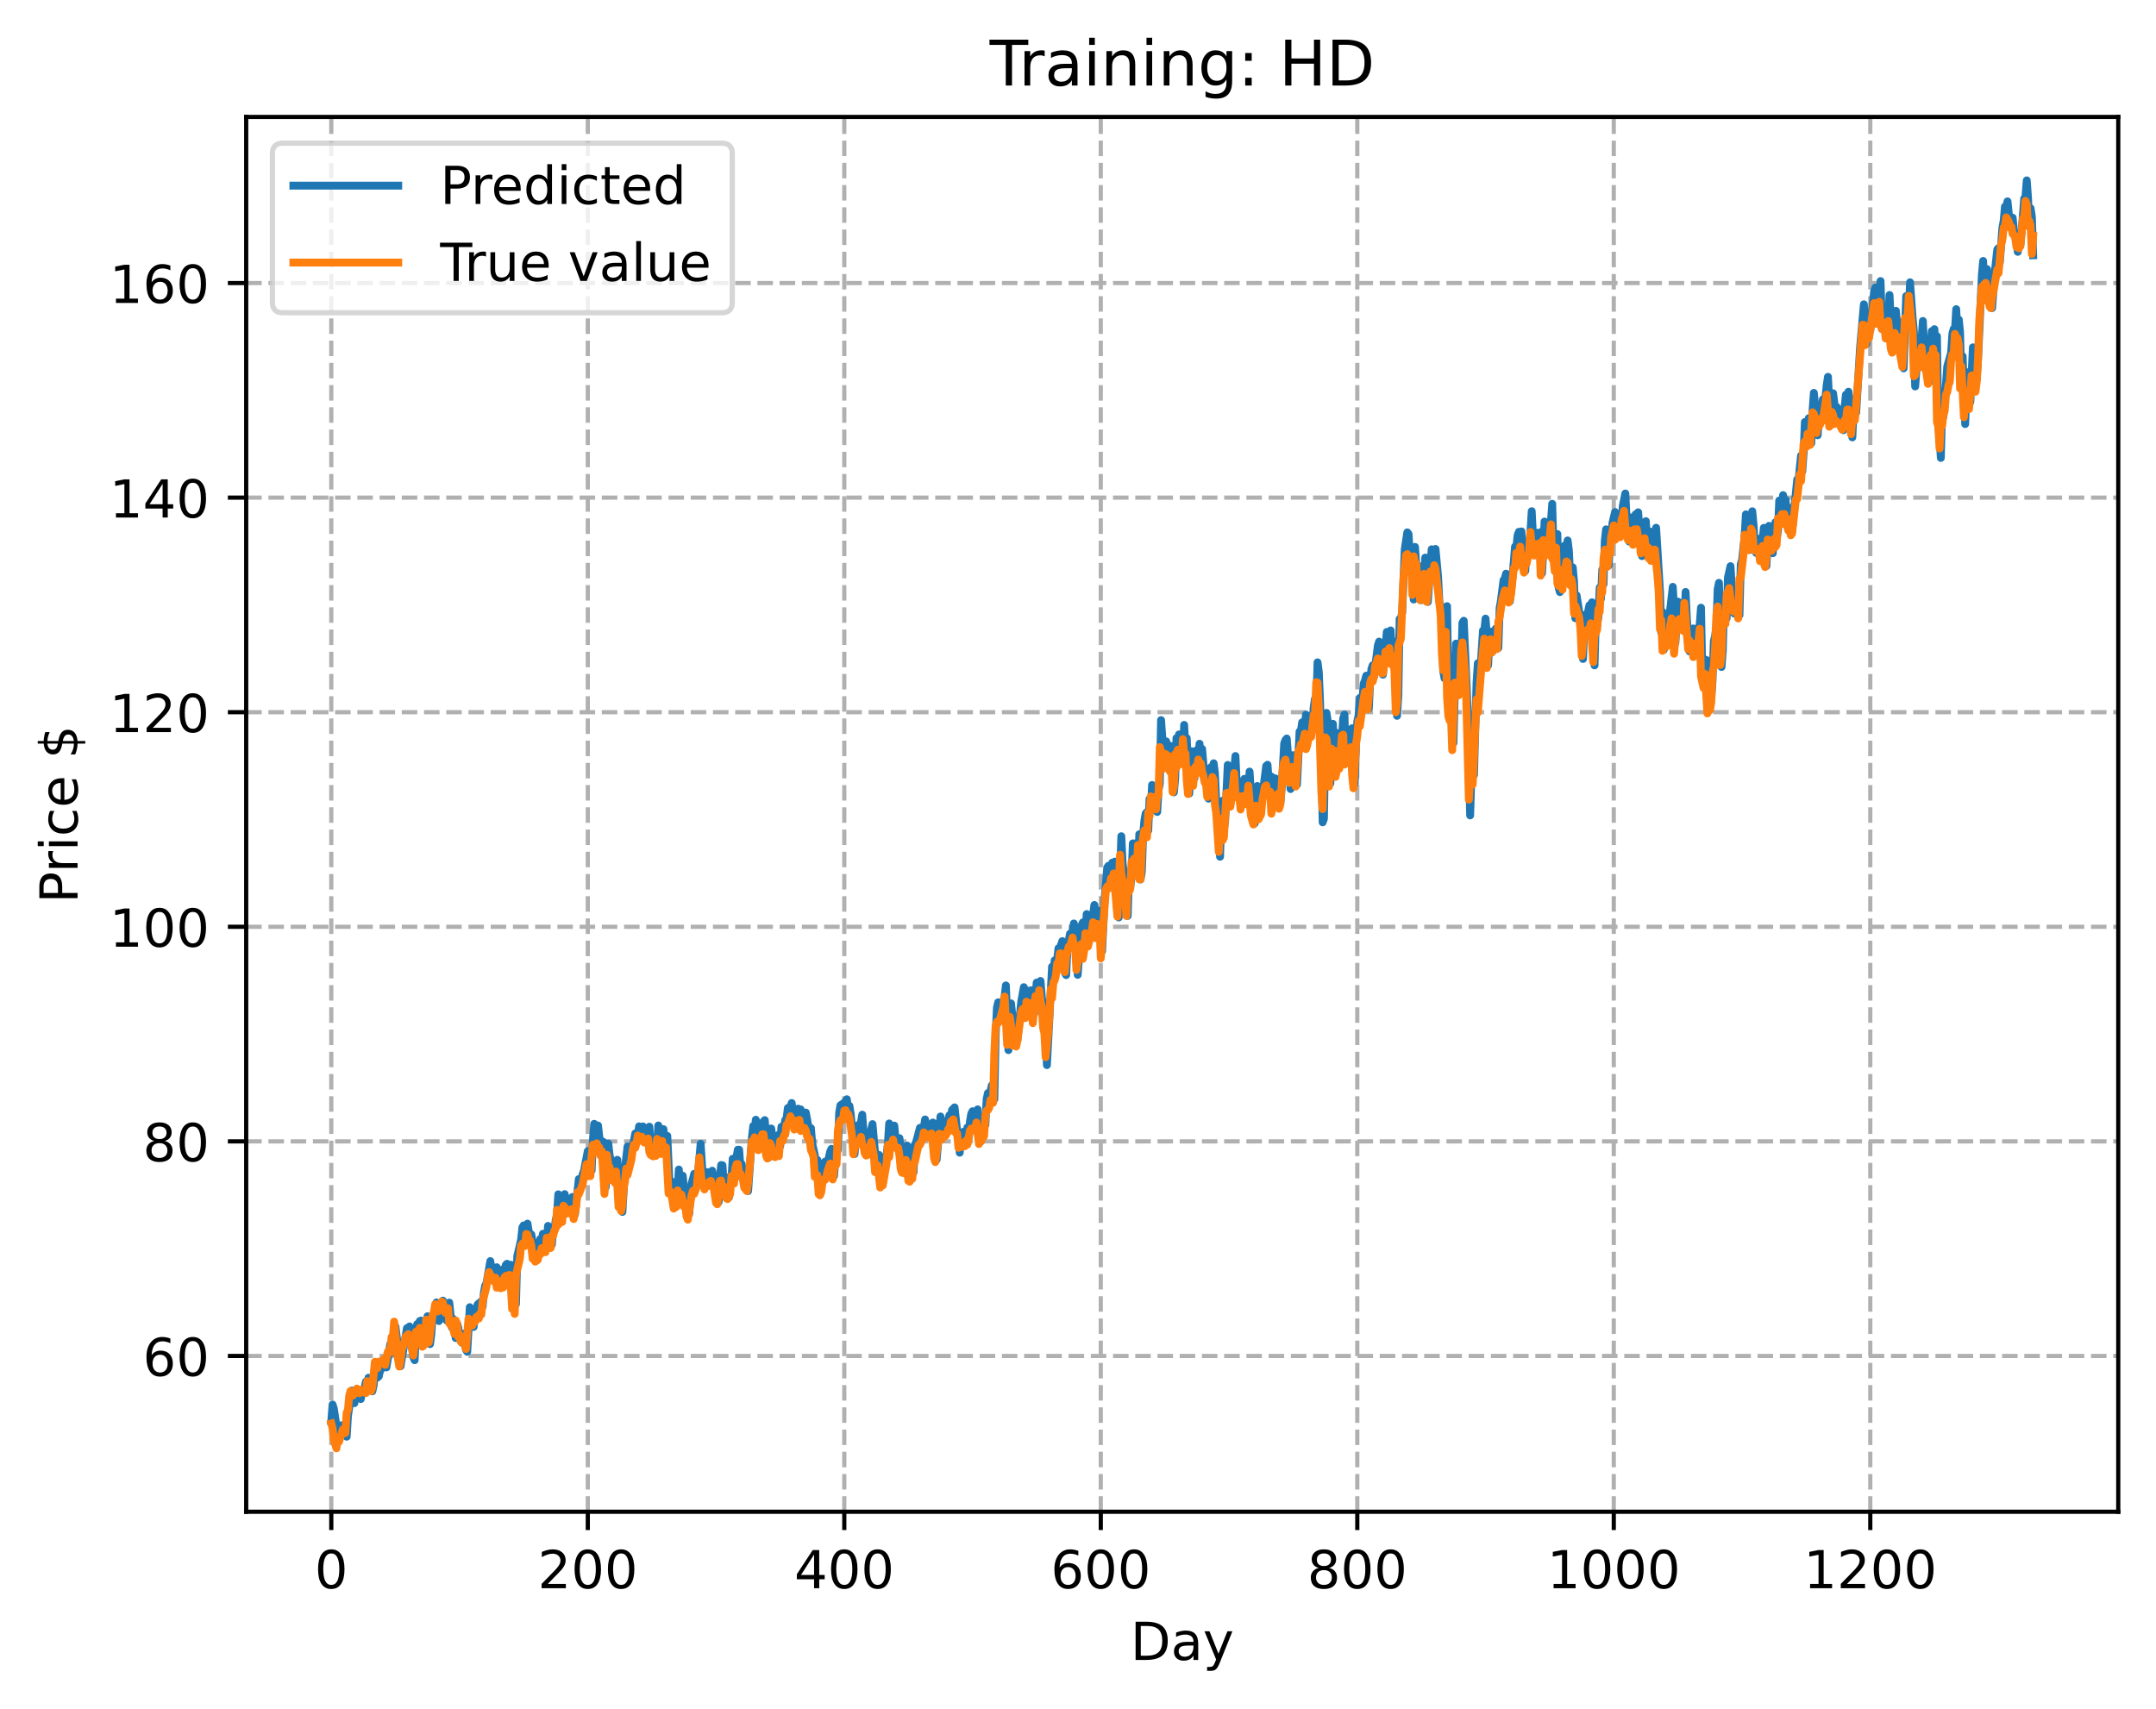 <?xml version="1.0" encoding="utf-8" standalone="no"?>
<!DOCTYPE svg PUBLIC "-//W3C//DTD SVG 1.1//EN"
  "http://www.w3.org/Graphics/SVG/1.1/DTD/svg11.dtd">
<!-- Created with matplotlib (https://matplotlib.org/) -->
<svg height="325.986pt" version="1.1" viewBox="0 0 411.286 325.986" width="411.286pt" xmlns="http://www.w3.org/2000/svg" xmlns:xlink="http://www.w3.org/1999/xlink">
 <defs>
  <style type="text/css">
*{stroke-linecap:butt;stroke-linejoin:round;}
  </style>
 </defs>
 <g id="figure_1">
  <g id="patch_1">
   <path d="M 0 325.986 
L 411.286 325.986 
L 411.286 0 
L 0 0 
z
" style="fill:#ffffff;"/>
  </g>
  <g id="axes_1">
   <g id="patch_2">
    <path d="M 46.966 288.43 
L 404.086 288.43 
L 404.086 22.318 
L 46.966 22.318 
z
" style="fill:#ffffff;"/>
   </g>
   <g id="matplotlib.axis_1">
    <g id="xtick_1">
     <g id="line2d_1">
      <path clip-path="url(#p0a37a06de0)" d="M 63.198 288.43 
L 63.198 22.318 
" style="fill:none;stroke:#b0b0b0;stroke-dasharray:2.96,1.28;stroke-dashoffset:0;stroke-width:0.8;"/>
     </g>
     <g id="line2d_2">
      <defs>
       <path d="M 0 0 
L 0 3.5 
" id="m2a96939713" style="stroke:#000000;stroke-width:0.8;"/>
      </defs>
      <g>
       <use style="stroke:#000000;stroke-width:0.8;" x="63.198" xlink:href="#m2a96939713" y="288.43"/>
      </g>
     </g>
     <g id="text_1">
      <!-- 0 -->
      <defs>
       <path d="M 31.781 66.406 
Q 24.172 66.406 20.328 58.906 
Q 16.5 51.422 16.5 36.375 
Q 16.5 21.391 20.328 13.891 
Q 24.172 6.391 31.781 6.391 
Q 39.453 6.391 43.281 13.891 
Q 47.125 21.391 47.125 36.375 
Q 47.125 51.422 43.281 58.906 
Q 39.453 66.406 31.781 66.406 
z
M 31.781 74.219 
Q 44.047 74.219 50.516 64.516 
Q 56.984 54.828 56.984 36.375 
Q 56.984 17.969 50.516 8.266 
Q 44.047 -1.422 31.781 -1.422 
Q 19.531 -1.422 13.062 8.266 
Q 6.594 17.969 6.594 36.375 
Q 6.594 54.828 13.062 64.516 
Q 19.531 74.219 31.781 74.219 
z
" id="DejaVuSans-48"/>
      </defs>
      <g transform="translate(60.017 303.029)scale(0.1 -0.1)">
       <use xlink:href="#DejaVuSans-48"/>
      </g>
     </g>
    </g>
    <g id="xtick_2">
     <g id="line2d_3">
      <path clip-path="url(#p0a37a06de0)" d="M 112.129 288.43 
L 112.129 22.318 
" style="fill:none;stroke:#b0b0b0;stroke-dasharray:2.96,1.28;stroke-dashoffset:0;stroke-width:0.8;"/>
     </g>
     <g id="line2d_4">
      <g>
       <use style="stroke:#000000;stroke-width:0.8;" x="112.129" xlink:href="#m2a96939713" y="288.43"/>
      </g>
     </g>
     <g id="text_2">
      <!-- 200 -->
      <defs>
       <path d="M 19.188 8.297 
L 53.609 8.297 
L 53.609 0 
L 7.328 0 
L 7.328 8.297 
Q 12.938 14.109 22.625 23.891 
Q 32.328 33.688 34.812 36.531 
Q 39.547 41.844 41.422 45.531 
Q 43.312 49.219 43.312 52.781 
Q 43.312 58.594 39.234 62.25 
Q 35.156 65.922 28.609 65.922 
Q 23.969 65.922 18.812 64.312 
Q 13.672 62.703 7.812 59.422 
L 7.812 69.391 
Q 13.766 71.781 18.938 73 
Q 24.125 74.219 28.422 74.219 
Q 39.75 74.219 46.484 68.547 
Q 53.219 62.891 53.219 53.422 
Q 53.219 48.922 51.531 44.891 
Q 49.859 40.875 45.406 35.406 
Q 44.188 33.984 37.641 27.219 
Q 31.109 20.453 19.188 8.297 
z
" id="DejaVuSans-50"/>
      </defs>
      <g transform="translate(102.585 303.029)scale(0.1 -0.1)">
       <use xlink:href="#DejaVuSans-50"/>
       <use x="63.623" xlink:href="#DejaVuSans-48"/>
       <use x="127.246" xlink:href="#DejaVuSans-48"/>
      </g>
     </g>
    </g>
    <g id="xtick_3">
     <g id="line2d_5">
      <path clip-path="url(#p0a37a06de0)" d="M 161.06 288.43 
L 161.06 22.318 
" style="fill:none;stroke:#b0b0b0;stroke-dasharray:2.96,1.28;stroke-dashoffset:0;stroke-width:0.8;"/>
     </g>
     <g id="line2d_6">
      <g>
       <use style="stroke:#000000;stroke-width:0.8;" x="161.06" xlink:href="#m2a96939713" y="288.43"/>
      </g>
     </g>
     <g id="text_3">
      <!-- 400 -->
      <defs>
       <path d="M 37.797 64.312 
L 12.891 25.391 
L 37.797 25.391 
z
M 35.203 72.906 
L 47.609 72.906 
L 47.609 25.391 
L 58.016 25.391 
L 58.016 17.188 
L 47.609 17.188 
L 47.609 0 
L 37.797 0 
L 37.797 17.188 
L 4.891 17.188 
L 4.891 26.703 
z
" id="DejaVuSans-52"/>
      </defs>
      <g transform="translate(151.516 303.029)scale(0.1 -0.1)">
       <use xlink:href="#DejaVuSans-52"/>
       <use x="63.623" xlink:href="#DejaVuSans-48"/>
       <use x="127.246" xlink:href="#DejaVuSans-48"/>
      </g>
     </g>
    </g>
    <g id="xtick_4">
     <g id="line2d_7">
      <path clip-path="url(#p0a37a06de0)" d="M 209.99 288.43 
L 209.99 22.318 
" style="fill:none;stroke:#b0b0b0;stroke-dasharray:2.96,1.28;stroke-dashoffset:0;stroke-width:0.8;"/>
     </g>
     <g id="line2d_8">
      <g>
       <use style="stroke:#000000;stroke-width:0.8;" x="209.99" xlink:href="#m2a96939713" y="288.43"/>
      </g>
     </g>
     <g id="text_4">
      <!-- 600 -->
      <defs>
       <path d="M 33.016 40.375 
Q 26.375 40.375 22.484 35.828 
Q 18.609 31.297 18.609 23.391 
Q 18.609 15.531 22.484 10.953 
Q 26.375 6.391 33.016 6.391 
Q 39.656 6.391 43.531 10.953 
Q 47.406 15.531 47.406 23.391 
Q 47.406 31.297 43.531 35.828 
Q 39.656 40.375 33.016 40.375 
z
M 52.594 71.297 
L 52.594 62.312 
Q 48.875 64.062 45.094 64.984 
Q 41.312 65.922 37.594 65.922 
Q 27.828 65.922 22.672 59.328 
Q 17.531 52.734 16.797 39.406 
Q 19.672 43.656 24.016 45.922 
Q 28.375 48.188 33.594 48.188 
Q 44.578 48.188 50.953 41.516 
Q 57.328 34.859 57.328 23.391 
Q 57.328 12.156 50.688 5.359 
Q 44.047 -1.422 33.016 -1.422 
Q 20.359 -1.422 13.672 8.266 
Q 6.984 17.969 6.984 36.375 
Q 6.984 53.656 15.188 63.938 
Q 23.391 74.219 37.203 74.219 
Q 40.922 74.219 44.703 73.484 
Q 48.484 72.75 52.594 71.297 
z
" id="DejaVuSans-54"/>
      </defs>
      <g transform="translate(200.446 303.029)scale(0.1 -0.1)">
       <use xlink:href="#DejaVuSans-54"/>
       <use x="63.623" xlink:href="#DejaVuSans-48"/>
       <use x="127.246" xlink:href="#DejaVuSans-48"/>
      </g>
     </g>
    </g>
    <g id="xtick_5">
     <g id="line2d_9">
      <path clip-path="url(#p0a37a06de0)" d="M 258.921 288.43 
L 258.921 22.318 
" style="fill:none;stroke:#b0b0b0;stroke-dasharray:2.96,1.28;stroke-dashoffset:0;stroke-width:0.8;"/>
     </g>
     <g id="line2d_10">
      <g>
       <use style="stroke:#000000;stroke-width:0.8;" x="258.921" xlink:href="#m2a96939713" y="288.43"/>
      </g>
     </g>
     <g id="text_5">
      <!-- 800 -->
      <defs>
       <path d="M 31.781 34.625 
Q 24.75 34.625 20.719 30.859 
Q 16.703 27.094 16.703 20.516 
Q 16.703 13.922 20.719 10.156 
Q 24.75 6.391 31.781 6.391 
Q 38.812 6.391 42.859 10.172 
Q 46.922 13.969 46.922 20.516 
Q 46.922 27.094 42.891 30.859 
Q 38.875 34.625 31.781 34.625 
z
M 21.922 38.812 
Q 15.578 40.375 12.031 44.719 
Q 8.5 49.078 8.5 55.328 
Q 8.5 64.062 14.719 69.141 
Q 20.953 74.219 31.781 74.219 
Q 42.672 74.219 48.875 69.141 
Q 55.078 64.062 55.078 55.328 
Q 55.078 49.078 51.531 44.719 
Q 48 40.375 41.703 38.812 
Q 48.828 37.156 52.797 32.312 
Q 56.781 27.484 56.781 20.516 
Q 56.781 9.906 50.312 4.234 
Q 43.844 -1.422 31.781 -1.422 
Q 19.734 -1.422 13.25 4.234 
Q 6.781 9.906 6.781 20.516 
Q 6.781 27.484 10.781 32.312 
Q 14.797 37.156 21.922 38.812 
z
M 18.312 54.391 
Q 18.312 48.734 21.844 45.562 
Q 25.391 42.391 31.781 42.391 
Q 38.141 42.391 41.719 45.562 
Q 45.312 48.734 45.312 54.391 
Q 45.312 60.062 41.719 63.234 
Q 38.141 66.406 31.781 66.406 
Q 25.391 66.406 21.844 63.234 
Q 18.312 60.062 18.312 54.391 
z
" id="DejaVuSans-56"/>
      </defs>
      <g transform="translate(249.377 303.029)scale(0.1 -0.1)">
       <use xlink:href="#DejaVuSans-56"/>
       <use x="63.623" xlink:href="#DejaVuSans-48"/>
       <use x="127.246" xlink:href="#DejaVuSans-48"/>
      </g>
     </g>
    </g>
    <g id="xtick_6">
     <g id="line2d_11">
      <path clip-path="url(#p0a37a06de0)" d="M 307.851 288.43 
L 307.851 22.318 
" style="fill:none;stroke:#b0b0b0;stroke-dasharray:2.96,1.28;stroke-dashoffset:0;stroke-width:0.8;"/>
     </g>
     <g id="line2d_12">
      <g>
       <use style="stroke:#000000;stroke-width:0.8;" x="307.851" xlink:href="#m2a96939713" y="288.43"/>
      </g>
     </g>
     <g id="text_6">
      <!-- 1000 -->
      <defs>
       <path d="M 12.406 8.297 
L 28.516 8.297 
L 28.516 63.922 
L 10.984 60.406 
L 10.984 69.391 
L 28.422 72.906 
L 38.281 72.906 
L 38.281 8.297 
L 54.391 8.297 
L 54.391 0 
L 12.406 0 
z
" id="DejaVuSans-49"/>
      </defs>
      <g transform="translate(295.126 303.029)scale(0.1 -0.1)">
       <use xlink:href="#DejaVuSans-49"/>
       <use x="63.623" xlink:href="#DejaVuSans-48"/>
       <use x="127.246" xlink:href="#DejaVuSans-48"/>
       <use x="190.869" xlink:href="#DejaVuSans-48"/>
      </g>
     </g>
    </g>
    <g id="xtick_7">
     <g id="line2d_13">
      <path clip-path="url(#p0a37a06de0)" d="M 356.782 288.43 
L 356.782 22.318 
" style="fill:none;stroke:#b0b0b0;stroke-dasharray:2.96,1.28;stroke-dashoffset:0;stroke-width:0.8;"/>
     </g>
     <g id="line2d_14">
      <g>
       <use style="stroke:#000000;stroke-width:0.8;" x="356.782" xlink:href="#m2a96939713" y="288.43"/>
      </g>
     </g>
     <g id="text_7">
      <!-- 1200 -->
      <g transform="translate(344.057 303.029)scale(0.1 -0.1)">
       <use xlink:href="#DejaVuSans-49"/>
       <use x="63.623" xlink:href="#DejaVuSans-50"/>
       <use x="127.246" xlink:href="#DejaVuSans-48"/>
       <use x="190.869" xlink:href="#DejaVuSans-48"/>
      </g>
     </g>
    </g>
    <g id="text_8">
     <!-- Day -->
     <defs>
      <path d="M 19.672 64.797 
L 19.672 8.109 
L 31.594 8.109 
Q 46.688 8.109 53.688 14.938 
Q 60.688 21.781 60.688 36.531 
Q 60.688 51.172 53.688 57.984 
Q 46.688 64.797 31.594 64.797 
z
M 9.812 72.906 
L 30.078 72.906 
Q 51.266 72.906 61.172 64.094 
Q 71.094 55.281 71.094 36.531 
Q 71.094 17.672 61.125 8.828 
Q 51.172 0 30.078 0 
L 9.812 0 
z
" id="DejaVuSans-68"/>
      <path d="M 34.281 27.484 
Q 23.391 27.484 19.188 25 
Q 14.984 22.516 14.984 16.5 
Q 14.984 11.719 18.141 8.906 
Q 21.297 6.109 26.703 6.109 
Q 34.188 6.109 38.703 11.406 
Q 43.219 16.703 43.219 25.484 
L 43.219 27.484 
z
M 52.203 31.203 
L 52.203 0 
L 43.219 0 
L 43.219 8.297 
Q 40.141 3.328 35.547 0.953 
Q 30.953 -1.422 24.312 -1.422 
Q 15.922 -1.422 10.953 3.297 
Q 6 8.016 6 15.922 
Q 6 25.141 12.172 29.828 
Q 18.359 34.516 30.609 34.516 
L 43.219 34.516 
L 43.219 35.406 
Q 43.219 41.609 39.141 45 
Q 35.062 48.391 27.688 48.391 
Q 23 48.391 18.547 47.266 
Q 14.109 46.141 10.016 43.891 
L 10.016 52.203 
Q 14.938 54.109 19.578 55.047 
Q 24.219 56 28.609 56 
Q 40.484 56 46.344 49.844 
Q 52.203 43.703 52.203 31.203 
z
" id="DejaVuSans-97"/>
      <path d="M 32.172 -5.078 
Q 28.375 -14.844 24.75 -17.812 
Q 21.141 -20.797 15.094 -20.797 
L 7.906 -20.797 
L 7.906 -13.281 
L 13.188 -13.281 
Q 16.891 -13.281 18.938 -11.516 
Q 21 -9.766 23.484 -3.219 
L 25.094 0.875 
L 2.984 54.688 
L 12.5 54.688 
L 29.594 11.922 
L 46.688 54.688 
L 56.203 54.688 
z
" id="DejaVuSans-121"/>
     </defs>
     <g transform="translate(215.652 316.707)scale(0.1 -0.1)">
      <use xlink:href="#DejaVuSans-68"/>
      <use x="77.002" xlink:href="#DejaVuSans-97"/>
      <use x="138.281" xlink:href="#DejaVuSans-121"/>
     </g>
    </g>
   </g>
   <g id="matplotlib.axis_2">
    <g id="ytick_1">
     <g id="line2d_15">
      <path clip-path="url(#p0a37a06de0)" d="M 46.966 258.709 
L 404.086 258.709 
" style="fill:none;stroke:#b0b0b0;stroke-dasharray:2.96,1.28;stroke-dashoffset:0;stroke-width:0.8;"/>
     </g>
     <g id="line2d_16">
      <defs>
       <path d="M 0 0 
L -3.5 0 
" id="m0946b1d30b" style="stroke:#000000;stroke-width:0.8;"/>
      </defs>
      <g>
       <use style="stroke:#000000;stroke-width:0.8;" x="46.966" xlink:href="#m0946b1d30b" y="258.709"/>
      </g>
     </g>
     <g id="text_9">
      <!-- 60 -->
      <g transform="translate(27.241 262.508)scale(0.1 -0.1)">
       <use xlink:href="#DejaVuSans-54"/>
       <use x="63.623" xlink:href="#DejaVuSans-48"/>
      </g>
     </g>
    </g>
    <g id="ytick_2">
     <g id="line2d_17">
      <path clip-path="url(#p0a37a06de0)" d="M 46.966 217.768 
L 404.086 217.768 
" style="fill:none;stroke:#b0b0b0;stroke-dasharray:2.96,1.28;stroke-dashoffset:0;stroke-width:0.8;"/>
     </g>
     <g id="line2d_18">
      <g>
       <use style="stroke:#000000;stroke-width:0.8;" x="46.966" xlink:href="#m0946b1d30b" y="217.768"/>
      </g>
     </g>
     <g id="text_10">
      <!-- 80 -->
      <g transform="translate(27.241 221.568)scale(0.1 -0.1)">
       <use xlink:href="#DejaVuSans-56"/>
       <use x="63.623" xlink:href="#DejaVuSans-48"/>
      </g>
     </g>
    </g>
    <g id="ytick_3">
     <g id="line2d_19">
      <path clip-path="url(#p0a37a06de0)" d="M 46.966 176.828 
L 404.086 176.828 
" style="fill:none;stroke:#b0b0b0;stroke-dasharray:2.96,1.28;stroke-dashoffset:0;stroke-width:0.8;"/>
     </g>
     <g id="line2d_20">
      <g>
       <use style="stroke:#000000;stroke-width:0.8;" x="46.966" xlink:href="#m0946b1d30b" y="176.828"/>
      </g>
     </g>
     <g id="text_11">
      <!-- 100 -->
      <g transform="translate(20.878 180.627)scale(0.1 -0.1)">
       <use xlink:href="#DejaVuSans-49"/>
       <use x="63.623" xlink:href="#DejaVuSans-48"/>
       <use x="127.246" xlink:href="#DejaVuSans-48"/>
      </g>
     </g>
    </g>
    <g id="ytick_4">
     <g id="line2d_21">
      <path clip-path="url(#p0a37a06de0)" d="M 46.966 135.887 
L 404.086 135.887 
" style="fill:none;stroke:#b0b0b0;stroke-dasharray:2.96,1.28;stroke-dashoffset:0;stroke-width:0.8;"/>
     </g>
     <g id="line2d_22">
      <g>
       <use style="stroke:#000000;stroke-width:0.8;" x="46.966" xlink:href="#m0946b1d30b" y="135.887"/>
      </g>
     </g>
     <g id="text_12">
      <!-- 120 -->
      <g transform="translate(20.878 139.686)scale(0.1 -0.1)">
       <use xlink:href="#DejaVuSans-49"/>
       <use x="63.623" xlink:href="#DejaVuSans-50"/>
       <use x="127.246" xlink:href="#DejaVuSans-48"/>
      </g>
     </g>
    </g>
    <g id="ytick_5">
     <g id="line2d_23">
      <path clip-path="url(#p0a37a06de0)" d="M 46.966 94.946 
L 404.086 94.946 
" style="fill:none;stroke:#b0b0b0;stroke-dasharray:2.96,1.28;stroke-dashoffset:0;stroke-width:0.8;"/>
     </g>
     <g id="line2d_24">
      <g>
       <use style="stroke:#000000;stroke-width:0.8;" x="46.966" xlink:href="#m0946b1d30b" y="94.946"/>
      </g>
     </g>
     <g id="text_13">
      <!-- 140 -->
      <g transform="translate(20.878 98.745)scale(0.1 -0.1)">
       <use xlink:href="#DejaVuSans-49"/>
       <use x="63.623" xlink:href="#DejaVuSans-52"/>
       <use x="127.246" xlink:href="#DejaVuSans-48"/>
      </g>
     </g>
    </g>
    <g id="ytick_6">
     <g id="line2d_25">
      <path clip-path="url(#p0a37a06de0)" d="M 46.966 54.005 
L 404.086 54.005 
" style="fill:none;stroke:#b0b0b0;stroke-dasharray:2.96,1.28;stroke-dashoffset:0;stroke-width:0.8;"/>
     </g>
     <g id="line2d_26">
      <g>
       <use style="stroke:#000000;stroke-width:0.8;" x="46.966" xlink:href="#m0946b1d30b" y="54.005"/>
      </g>
     </g>
     <g id="text_14">
      <!-- 160 -->
      <g transform="translate(20.878 57.804)scale(0.1 -0.1)">
       <use xlink:href="#DejaVuSans-49"/>
       <use x="63.623" xlink:href="#DejaVuSans-54"/>
       <use x="127.246" xlink:href="#DejaVuSans-48"/>
      </g>
     </g>
    </g>
    <g id="text_15">
     <!-- Price $ -->
     <defs>
      <path d="M 19.672 64.797 
L 19.672 37.406 
L 32.078 37.406 
Q 38.969 37.406 42.719 40.969 
Q 46.484 44.531 46.484 51.125 
Q 46.484 57.672 42.719 61.234 
Q 38.969 64.797 32.078 64.797 
z
M 9.812 72.906 
L 32.078 72.906 
Q 44.344 72.906 50.609 67.359 
Q 56.891 61.812 56.891 51.125 
Q 56.891 40.328 50.609 34.812 
Q 44.344 29.297 32.078 29.297 
L 19.672 29.297 
L 19.672 0 
L 9.812 0 
z
" id="DejaVuSans-80"/>
      <path d="M 41.109 46.297 
Q 39.594 47.172 37.812 47.578 
Q 36.031 48 33.891 48 
Q 26.266 48 22.188 43.047 
Q 18.109 38.094 18.109 28.812 
L 18.109 0 
L 9.078 0 
L 9.078 54.688 
L 18.109 54.688 
L 18.109 46.188 
Q 20.953 51.172 25.484 53.578 
Q 30.031 56 36.531 56 
Q 37.453 56 38.578 55.875 
Q 39.703 55.766 41.062 55.516 
z
" id="DejaVuSans-114"/>
      <path d="M 9.422 54.688 
L 18.406 54.688 
L 18.406 0 
L 9.422 0 
z
M 9.422 75.984 
L 18.406 75.984 
L 18.406 64.594 
L 9.422 64.594 
z
" id="DejaVuSans-105"/>
      <path d="M 48.781 52.594 
L 48.781 44.188 
Q 44.969 46.297 41.141 47.344 
Q 37.312 48.391 33.406 48.391 
Q 24.656 48.391 19.812 42.844 
Q 14.984 37.312 14.984 27.297 
Q 14.984 17.281 19.812 11.734 
Q 24.656 6.203 33.406 6.203 
Q 37.312 6.203 41.141 7.25 
Q 44.969 8.297 48.781 10.406 
L 48.781 2.094 
Q 45.016 0.344 40.984 -0.531 
Q 36.969 -1.422 32.422 -1.422 
Q 20.062 -1.422 12.781 6.344 
Q 5.516 14.109 5.516 27.297 
Q 5.516 40.672 12.859 48.328 
Q 20.219 56 33.016 56 
Q 37.156 56 41.109 55.141 
Q 45.062 54.297 48.781 52.594 
z
" id="DejaVuSans-99"/>
      <path d="M 56.203 29.594 
L 56.203 25.203 
L 14.891 25.203 
Q 15.484 15.922 20.484 11.062 
Q 25.484 6.203 34.422 6.203 
Q 39.594 6.203 44.453 7.469 
Q 49.312 8.734 54.109 11.281 
L 54.109 2.781 
Q 49.266 0.734 44.188 -0.344 
Q 39.109 -1.422 33.891 -1.422 
Q 20.797 -1.422 13.156 6.188 
Q 5.516 13.812 5.516 26.812 
Q 5.516 40.234 12.766 48.109 
Q 20.016 56 32.328 56 
Q 43.359 56 49.781 48.891 
Q 56.203 41.797 56.203 29.594 
z
M 47.219 32.234 
Q 47.125 39.594 43.094 43.984 
Q 39.062 48.391 32.422 48.391 
Q 24.906 48.391 20.391 44.141 
Q 15.875 39.891 15.188 32.172 
z
" id="DejaVuSans-101"/>
      <path id="DejaVuSans-32"/>
      <path d="M 33.797 -14.703 
L 28.906 -14.703 
L 28.859 0 
Q 23.734 0.094 18.609 1.188 
Q 13.484 2.297 8.297 4.5 
L 8.297 13.281 
Q 13.281 10.156 18.375 8.562 
Q 23.484 6.984 28.906 6.938 
L 28.906 29.203 
Q 18.109 30.953 13.203 35.156 
Q 8.297 39.359 8.297 46.688 
Q 8.297 54.641 13.625 59.219 
Q 18.953 63.812 28.906 64.5 
L 28.906 75.984 
L 33.797 75.984 
L 33.797 64.656 
Q 38.328 64.453 42.578 63.688 
Q 46.828 62.938 50.875 61.625 
L 50.875 53.078 
Q 46.828 55.125 42.547 56.25 
Q 38.281 57.375 33.797 57.562 
L 33.797 36.719 
Q 44.875 35.016 50.094 30.609 
Q 55.328 26.219 55.328 18.609 
Q 55.328 10.359 49.781 5.594 
Q 44.234 0.828 33.797 0.094 
z
M 28.906 37.594 
L 28.906 57.625 
Q 23.25 56.984 20.266 54.391 
Q 17.281 51.812 17.281 47.516 
Q 17.281 43.312 20.031 40.969 
Q 22.797 38.625 28.906 37.594 
z
M 33.797 28.219 
L 33.797 7.078 
Q 39.984 7.906 43.141 10.594 
Q 46.297 13.281 46.297 17.672 
Q 46.297 21.969 43.281 24.5 
Q 40.281 27.047 33.797 28.219 
z
" id="DejaVuSans-36"/>
     </defs>
     <g transform="translate(14.798 172.342)rotate(-90)scale(0.1 -0.1)">
      <use xlink:href="#DejaVuSans-80"/>
      <use x="58.553" xlink:href="#DejaVuSans-114"/>
      <use x="99.666" xlink:href="#DejaVuSans-105"/>
      <use x="127.449" xlink:href="#DejaVuSans-99"/>
      <use x="182.43" xlink:href="#DejaVuSans-101"/>
      <use x="243.953" xlink:href="#DejaVuSans-32"/>
      <use x="275.74" xlink:href="#DejaVuSans-36"/>
     </g>
    </g>
   </g>
   <g id="line2d_27">
    <path clip-path="url(#p0a37a06de0)" d="M 63.198 271.15 
L 63.443 267.981 
L 63.688 268.801 
L 64.177 272.062 
L 64.422 273.043 
L 64.666 271.928 
L 64.911 273.568 
L 65.4 271.889 
L 65.645 272.309 
L 65.89 273.612 
L 66.134 274.114 
L 66.379 270.119 
L 67.113 265.31 
L 67.357 267.208 
L 67.602 267.716 
L 67.847 265.342 
L 68.091 265.882 
L 68.336 265.412 
L 68.581 265.841 
L 68.825 266.935 
L 69.07 265.214 
L 69.315 265.905 
L 69.804 263.598 
L 70.049 265.18 
L 70.293 262.867 
L 70.538 264.744 
L 70.783 263.69 
L 71.027 265.464 
L 71.272 264.399 
L 71.517 261.614 
L 71.761 260.274 
L 72.006 262.828 
L 72.251 262.613 
L 72.495 261.551 
L 72.74 261.227 
L 72.984 259.766 
L 73.229 260.689 
L 73.474 259.502 
L 73.718 260.895 
L 74.452 256.42 
L 74.697 258.079 
L 74.942 255.229 
L 75.186 255.824 
L 75.431 253.084 
L 76.41 260.671 
L 77.633 253.397 
L 77.878 253.339 
L 78.122 253.079 
L 78.611 257.242 
L 78.856 258.923 
L 79.101 259.517 
L 79.345 254.182 
L 79.59 252.629 
L 79.835 253.986 
L 80.079 252.046 
L 80.324 251.956 
L 80.813 256.391 
L 81.058 255.189 
L 81.303 254.898 
L 81.547 251.13 
L 81.792 254.947 
L 82.037 256.441 
L 82.281 254.546 
L 82.526 251.209 
L 82.771 250.801 
L 83.26 248.5 
L 83.749 252.044 
L 83.994 249.453 
L 84.239 250.661 
L 84.483 248.154 
L 84.728 249.531 
L 84.972 251.544 
L 85.217 251.941 
L 85.706 248.532 
L 86.196 253.26 
L 86.44 251.626 
L 86.93 255.292 
L 87.174 252.491 
L 87.419 253.307 
L 87.664 255.194 
L 87.908 254.479 
L 88.153 256.202 
L 88.398 254.466 
L 88.887 257.519 
L 89.132 257.909 
L 89.621 249.405 
L 89.866 250.107 
L 90.355 253.171 
L 90.599 250.544 
L 90.844 250.891 
L 91.089 248.929 
L 91.333 248.673 
L 91.578 250.465 
L 91.823 248.259 
L 92.067 249.291 
L 92.312 246.59 
L 92.557 245.293 
L 92.801 244.868 
L 93.535 240.611 
L 94.025 243.607 
L 94.269 242.483 
L 94.514 243.495 
L 94.759 241.784 
L 95.003 244.819 
L 95.248 244.07 
L 95.493 242.815 
L 95.737 244.313 
L 95.982 242.166 
L 96.227 244.021 
L 96.471 241.383 
L 96.716 241.12 
L 96.96 242.417 
L 97.205 241.59 
L 97.45 241.308 
L 97.694 243.987 
L 97.939 248.79 
L 98.184 245.369 
L 98.428 248.803 
L 98.673 239.692 
L 99.407 236.526 
L 99.652 234.184 
L 99.896 233.791 
L 100.141 234.355 
L 100.386 236.073 
L 100.63 233.467 
L 101.12 236.569 
L 101.364 235.53 
L 101.609 237.043 
L 101.854 240.079 
L 102.098 238.501 
L 102.343 239.799 
L 102.587 238.307 
L 102.832 237.547 
L 103.077 236.378 
L 103.321 237.204 
L 103.566 235.396 
L 103.811 237.227 
L 104.055 236.454 
L 104.3 237.333 
L 104.545 233.893 
L 104.789 236.236 
L 105.034 235.043 
L 105.279 237.455 
L 105.523 234.286 
L 105.768 234.762 
L 106.013 232.743 
L 106.257 231.785 
L 106.502 227.867 
L 106.747 232.136 
L 107.236 230.137 
L 107.481 231.798 
L 107.725 227.833 
L 108.215 230.674 
L 108.459 230.775 
L 108.704 229.258 
L 108.948 230.007 
L 109.193 228.373 
L 109.682 231.696 
L 110.416 224.961 
L 110.661 226.478 
L 111.15 224.041 
L 111.395 223.414 
L 112.129 219.621 
L 112.374 222.887 
L 112.618 222.154 
L 112.863 223.318 
L 113.108 217.395 
L 113.352 214.42 
L 113.597 218.13 
L 113.842 217.491 
L 114.086 214.743 
L 114.331 216.999 
L 114.575 217.788 
L 114.82 219.575 
L 115.065 217.844 
L 115.309 223.657 
L 115.554 226.499 
L 115.799 221.036 
L 116.043 218.183 
L 116.288 220.429 
L 116.533 221.324 
L 116.777 223.904 
L 117.022 222.667 
L 117.267 222.229 
L 117.511 224.184 
L 117.756 221.287 
L 118.001 224.525 
L 118.245 229.584 
L 118.49 230.09 
L 118.735 231.231 
L 119.224 222.878 
L 119.713 218.74 
L 119.958 221.954 
L 120.203 220.315 
L 120.447 219.769 
L 120.692 218.885 
L 121.181 216.257 
L 121.426 218.115 
L 121.915 214.9 
L 122.404 216.739 
L 122.649 214.918 
L 122.894 216.683 
L 123.138 217.498 
L 123.628 215.331 
L 123.872 214.965 
L 124.117 218.774 
L 124.362 219.994 
L 124.606 220.181 
L 124.851 219.948 
L 125.096 217.316 
L 125.34 218.684 
L 125.585 214.732 
L 125.83 216.983 
L 126.074 215.334 
L 126.319 219.014 
L 126.563 215.439 
L 126.808 218.804 
L 127.297 216.718 
L 127.787 227.489 
L 128.031 225.333 
L 128.276 225.993 
L 128.765 228.551 
L 129.01 226.16 
L 129.255 227.44 
L 129.499 223.138 
L 129.744 227.462 
L 129.989 224.67 
L 130.233 224.31 
L 130.723 228.683 
L 130.967 227.192 
L 131.212 230.635 
L 131.457 231.647 
L 131.946 225.787 
L 132.435 223.953 
L 132.68 226.143 
L 132.924 224.158 
L 133.169 223.787 
L 133.658 218.224 
L 134.148 225.86 
L 134.392 224.296 
L 134.637 225.872 
L 134.882 223.626 
L 135.371 225.851 
L 135.616 223.849 
L 135.86 223.362 
L 136.105 224.956 
L 136.35 225.714 
L 136.839 228.984 
L 137.084 229.351 
L 137.328 224.638 
L 137.573 222.279 
L 137.818 222.319 
L 138.062 225.704 
L 138.307 227.209 
L 138.551 224.643 
L 138.796 228.111 
L 139.041 228.482 
L 139.285 226.141 
L 139.53 224.998 
L 139.775 221.08 
L 140.019 223.61 
L 140.264 224.758 
L 140.509 220.734 
L 140.753 219.354 
L 140.998 219.355 
L 141.243 222.609 
L 141.487 222.078 
L 141.732 223.948 
L 142.466 226.944 
L 142.711 227.248 
L 143.445 216.963 
L 143.689 214.831 
L 143.934 217.19 
L 144.178 213.637 
L 144.423 216.686 
L 144.668 215.521 
L 144.912 218.302 
L 145.402 214.258 
L 145.891 213.711 
L 146.38 219.829 
L 146.625 220.872 
L 146.87 218.683 
L 147.114 215.313 
L 147.359 216.941 
L 147.604 219.43 
L 147.848 217.571 
L 148.093 219.42 
L 148.338 217.252 
L 148.582 216.477 
L 148.827 218.686 
L 149.072 214.983 
L 149.316 216.183 
L 149.806 213.676 
L 150.05 213.388 
L 150.295 211.396 
L 150.784 211.175 
L 151.029 210.442 
L 151.273 212.339 
L 151.518 213.208 
L 151.763 215.238 
L 152.252 211.528 
L 152.497 213.275 
L 152.741 211.668 
L 152.986 214.508 
L 153.475 212.815 
L 153.72 212.272 
L 154.454 216.266 
L 154.699 215.246 
L 154.943 218.198 
L 155.433 220.359 
L 155.677 223.99 
L 155.922 221.298 
L 156.166 222.551 
L 156.411 226.438 
L 156.656 226.614 
L 157.39 221.628 
L 157.634 222.98 
L 158.368 219.721 
L 158.613 219.19 
L 158.858 221.191 
L 159.102 224.37 
L 159.347 221.361 
L 159.592 220.029 
L 159.836 219.375 
L 160.081 212.292 
L 160.326 210.89 
L 160.815 210.551 
L 161.06 212.735 
L 161.304 210.045 
L 161.549 209.733 
L 161.794 211.819 
L 162.038 210.989 
L 162.283 212.546 
L 163.017 220.187 
L 163.261 217.312 
L 163.751 214.634 
L 163.995 215.576 
L 164.485 212.672 
L 164.729 216.04 
L 164.974 217.138 
L 165.219 218.793 
L 165.463 219.563 
L 165.953 216.461 
L 166.442 214.469 
L 167.176 222.807 
L 167.421 223.318 
L 167.665 220.343 
L 168.154 225.386 
L 168.399 223.216 
L 168.644 224.423 
L 168.888 221.589 
L 169.133 220.334 
L 169.378 218.192 
L 169.622 214.348 
L 169.867 218.457 
L 170.112 215.333 
L 170.356 217.487 
L 170.601 214.761 
L 170.846 217.496 
L 171.335 218.982 
L 171.58 217.153 
L 172.314 223.337 
L 172.558 223.616 
L 173.048 218.567 
L 173.537 224.02 
L 173.782 224.862 
L 174.026 220.924 
L 174.271 223.696 
L 174.515 218.396 
L 174.76 217.93 
L 175.494 215.18 
L 175.739 216.641 
L 175.983 215.554 
L 176.228 215.201 
L 176.473 213.586 
L 176.962 216.067 
L 177.207 216.696 
L 177.451 214.566 
L 177.696 215.245 
L 177.941 214.172 
L 178.675 221.271 
L 179.409 213.018 
L 179.898 216.125 
L 180.142 214.244 
L 180.387 215.567 
L 181.121 212.774 
L 181.366 214.238 
L 181.61 211.801 
L 182.1 211.283 
L 182.589 215.792 
L 182.834 216.178 
L 183.078 219.927 
L 183.323 217.536 
L 183.568 218.236 
L 183.812 215.919 
L 184.302 217.983 
L 184.546 215.107 
L 184.791 217.028 
L 185.036 213.955 
L 185.28 212.495 
L 185.525 212.018 
L 185.77 213.677 
L 186.014 213.371 
L 186.259 213.92 
L 186.503 211.66 
L 186.993 217.884 
L 187.237 215.954 
L 187.727 213.816 
L 187.971 214.645 
L 188.216 209.681 
L 188.461 208.549 
L 188.705 208.571 
L 188.95 208.242 
L 189.195 207.074 
L 189.439 208.864 
L 189.684 209.713 
L 189.929 197.672 
L 190.173 192.292 
L 190.418 191.236 
L 190.663 193.293 
L 191.152 191.667 
L 191.397 191.178 
L 191.641 190.117 
L 191.886 188.017 
L 192.375 200.353 
L 192.864 191.435 
L 193.109 193.668 
L 193.354 198.281 
L 193.598 196.224 
L 194.088 198.403 
L 194.822 191.091 
L 195.311 188.348 
L 195.556 191.602 
L 195.8 193.248 
L 196.045 189.004 
L 196.29 192.352 
L 196.534 189.487 
L 196.779 188.922 
L 197.268 193.448 
L 197.758 187.469 
L 198.247 191.77 
L 198.491 187.159 
L 198.736 190.244 
L 198.981 191.835 
L 199.225 195.92 
L 199.47 197.768 
L 199.715 203.214 
L 200.693 184.438 
L 200.938 187.364 
L 201.183 183.243 
L 201.427 183.358 
L 201.672 183.045 
L 201.917 180.919 
L 202.161 182.921 
L 202.406 180.285 
L 202.651 179.558 
L 202.895 184.572 
L 203.14 185.603 
L 203.385 186.043 
L 203.629 180.833 
L 204.118 178.141 
L 204.363 179.162 
L 204.852 176.19 
L 205.097 179.07 
L 205.342 180.585 
L 205.586 185.993 
L 206.076 179.466 
L 206.32 176.554 
L 206.565 175.99 
L 206.81 180.322 
L 207.054 178.43 
L 207.299 174.4 
L 207.788 179.281 
L 208.033 177.138 
L 208.278 176.222 
L 208.767 172.661 
L 209.256 178.333 
L 209.501 173.753 
L 209.746 175.968 
L 209.99 174.051 
L 210.235 181.478 
L 210.724 171.537 
L 211.213 165.532 
L 211.458 165.178 
L 211.703 166.857 
L 211.947 165.935 
L 212.192 164.579 
L 212.437 166.549 
L 212.681 164.392 
L 213.171 174.547 
L 213.415 175.052 
L 213.905 159.542 
L 214.149 164.722 
L 214.639 168.234 
L 215.128 174.742 
L 215.373 166.465 
L 215.617 169.214 
L 215.862 167.167 
L 216.106 160.906 
L 216.351 163.86 
L 216.596 160.904 
L 216.84 165.714 
L 217.085 166.762 
L 217.33 159.172 
L 217.574 167.798 
L 217.819 166.298 
L 218.064 159.338 
L 218.308 156.551 
L 218.553 155.203 
L 218.798 154.931 
L 219.042 158.479 
L 219.287 152.434 
L 219.532 154.7 
L 219.776 149.768 
L 220.021 151.652 
L 220.266 150.697 
L 220.51 152.101 
L 220.755 154.92 
L 221 150.78 
L 221.244 149.551 
L 221.489 137.387 
L 221.978 144.32 
L 222.223 146.38 
L 222.467 141.45 
L 222.712 143.01 
L 222.957 146.788 
L 223.201 142.287 
L 223.446 146.892 
L 223.691 143.776 
L 223.935 151.18 
L 224.18 148.55 
L 224.425 140.824 
L 224.669 144.86 
L 224.914 140.12 
L 225.159 143.719 
L 225.403 141.714 
L 225.648 144.654 
L 225.893 138.308 
L 226.137 142.807 
L 226.382 140.825 
L 226.871 151.404 
L 227.361 143.335 
L 227.605 146.891 
L 227.85 148.49 
L 228.094 144.297 
L 228.339 143.097 
L 228.584 145.524 
L 228.828 141.905 
L 229.073 145.406 
L 229.318 142.888 
L 229.562 145.802 
L 230.052 148.822 
L 230.296 149.192 
L 230.541 152.383 
L 230.786 148.277 
L 231.03 146.353 
L 231.275 148.554 
L 231.52 145.626 
L 231.764 147.459 
L 232.009 153.058 
L 232.254 155.527 
L 232.743 163.462 
L 232.988 155.462 
L 233.232 152.77 
L 233.477 158.273 
L 233.722 156.419 
L 234.211 145.946 
L 234.455 149.284 
L 234.7 147.901 
L 234.945 151.968 
L 235.189 149.634 
L 235.679 144.241 
L 235.923 149.438 
L 236.168 151.716 
L 236.413 152.224 
L 236.657 149.922 
L 236.902 153.636 
L 237.147 149.321 
L 237.391 148.588 
L 237.636 151.815 
L 237.881 150.135 
L 238.125 151.883 
L 238.37 147.216 
L 238.859 154.837 
L 239.349 157.106 
L 239.593 151.79 
L 239.838 149.966 
L 240.327 155.637 
L 241.55 146.134 
L 241.795 145.91 
L 242.04 149.312 
L 242.284 150.176 
L 242.529 148.165 
L 242.774 154.122 
L 243.263 148.498 
L 243.752 152.713 
L 243.997 149.023 
L 244.242 153.225 
L 244.486 150.454 
L 244.976 141.839 
L 245.22 141.206 
L 245.465 140.902 
L 246.199 150.54 
L 246.688 144.078 
L 246.933 145.3 
L 247.422 149.702 
L 247.911 139.571 
L 248.156 139.572 
L 248.401 137.821 
L 248.645 139.901 
L 248.89 138.526 
L 249.135 136.349 
L 249.379 141.623 
L 249.869 137.633 
L 250.113 137.693 
L 250.358 138.318 
L 250.603 134.927 
L 250.847 133.312 
L 251.092 134.812 
L 251.337 126.37 
L 251.581 128.226 
L 251.826 134.085 
L 252.315 156.898 
L 252.56 156.224 
L 252.804 141.477 
L 253.049 136.02 
L 253.294 137.649 
L 253.538 140.854 
L 253.783 149.466 
L 254.028 139.189 
L 254.272 138.105 
L 254.517 145.615 
L 254.762 139.716 
L 255.006 146.153 
L 255.496 141.766 
L 255.74 144.959 
L 256.23 137.091 
L 256.474 136.328 
L 256.719 144.815 
L 256.964 140.29 
L 257.208 143.673 
L 257.453 141.291 
L 257.697 140.572 
L 257.942 138.937 
L 258.187 145.978 
L 258.431 149.522 
L 258.676 141.79 
L 258.921 137.639 
L 259.165 136.579 
L 259.41 133.145 
L 259.655 136.445 
L 260.144 130.432 
L 260.389 129.825 
L 260.633 128.911 
L 260.878 130.958 
L 261.123 135.185 
L 261.367 130.189 
L 261.612 127.668 
L 261.857 126.943 
L 262.101 129.104 
L 262.835 123.2 
L 263.08 122.415 
L 263.569 127.758 
L 263.814 128.72 
L 264.303 123.608 
L 264.548 120.569 
L 264.792 122.936 
L 265.282 120.279 
L 265.526 125.234 
L 265.771 122.353 
L 266.016 124.466 
L 266.26 127.757 
L 266.505 136.577 
L 266.75 132.847 
L 266.994 118.115 
L 267.239 117.99 
L 267.484 116.849 
L 267.973 104.784 
L 268.462 101.575 
L 268.707 101.897 
L 268.952 106.1 
L 269.196 104.596 
L 269.441 106.995 
L 269.685 114.382 
L 269.93 104.351 
L 270.175 107.851 
L 270.419 108.364 
L 270.664 112.065 
L 270.909 108.049 
L 271.153 114.497 
L 271.398 108.829 
L 271.643 111.497 
L 271.887 106.385 
L 272.377 114.835 
L 272.866 107.759 
L 273.111 104.798 
L 273.6 109.102 
L 273.845 104.734 
L 274.334 110.042 
L 274.579 114.816 
L 274.823 115.733 
L 275.068 119.096 
L 275.313 128.011 
L 275.557 129.412 
L 276.046 115.654 
L 276.291 130.292 
L 276.536 135.216 
L 276.78 137.219 
L 277.025 132.43 
L 277.27 141.742 
L 277.759 122.797 
L 278.004 126.92 
L 278.248 125.131 
L 278.493 128.417 
L 278.738 126.712 
L 278.982 118.813 
L 279.227 118.438 
L 279.961 134.995 
L 280.45 155.58 
L 280.695 147.658 
L 280.94 144.331 
L 281.184 147.866 
L 281.673 130.197 
L 281.918 126.554 
L 282.163 131.583 
L 282.897 120.307 
L 283.141 120.467 
L 283.386 118.03 
L 283.631 121.083 
L 283.875 126.94 
L 284.12 122.123 
L 284.365 124.172 
L 284.609 120.497 
L 284.854 124.138 
L 285.343 119.933 
L 285.588 122.423 
L 285.833 123.621 
L 286.077 116.001 
L 286.322 114.595 
L 286.811 110.702 
L 287.056 110.379 
L 287.301 109.453 
L 287.79 113.666 
L 288.034 114.737 
L 288.524 110.172 
L 289.013 104.295 
L 289.258 104.515 
L 289.502 102.134 
L 289.747 101.467 
L 289.992 104.08 
L 290.236 101.393 
L 290.481 106.495 
L 290.726 107.462 
L 290.97 108.937 
L 291.215 104.014 
L 291.46 106.251 
L 291.949 101.637 
L 292.194 97.532 
L 292.438 102.41 
L 292.928 105.681 
L 293.172 101.661 
L 293.661 104.164 
L 293.906 101.525 
L 294.151 109.385 
L 294.395 105.382 
L 294.64 99.513 
L 294.885 104.778 
L 295.129 102.367 
L 295.374 104.8 
L 295.619 101.231 
L 295.863 99.488 
L 296.108 96.124 
L 296.353 105.154 
L 296.597 106.418 
L 296.842 109.062 
L 297.087 101.889 
L 297.331 112.137 
L 297.576 112.968 
L 297.821 112.449 
L 298.065 108.895 
L 298.31 110.117 
L 298.555 104.017 
L 298.799 105.789 
L 299.044 103.115 
L 299.289 105.062 
L 299.533 110.173 
L 299.778 111.761 
L 300.022 108.252 
L 300.267 110.917 
L 300.512 117.949 
L 300.756 113.593 
L 301.246 116.656 
L 301.49 117.561 
L 301.735 119.611 
L 301.98 125.731 
L 302.224 119.895 
L 302.469 117.284 
L 302.714 119.722 
L 302.958 116.618 
L 303.203 115.484 
L 303.448 117.605 
L 303.692 114.917 
L 304.182 126.954 
L 304.426 118.089 
L 304.671 119.35 
L 304.916 117.591 
L 305.16 112.118 
L 305.405 114.224 
L 305.649 108.7 
L 305.894 111.477 
L 306.139 103.143 
L 306.383 100.994 
L 306.873 107.906 
L 307.117 104.342 
L 307.362 103.178 
L 307.607 99.75 
L 308.096 97.689 
L 308.341 102.659 
L 308.585 100.642 
L 308.83 101.573 
L 309.075 99.724 
L 309.319 101.195 
L 309.564 96.546 
L 310.053 94.156 
L 310.298 99.064 
L 310.787 103.319 
L 311.032 98.72 
L 311.277 101.282 
L 311.521 102.125 
L 311.766 103.484 
L 312.01 98.127 
L 312.255 101.03 
L 312.5 97.745 
L 312.744 101.061 
L 312.989 102.67 
L 313.234 106.099 
L 313.478 102.506 
L 313.723 103.014 
L 313.968 99.438 
L 314.212 103.457 
L 314.457 101.316 
L 314.702 105.154 
L 314.946 101.453 
L 315.191 105.698 
L 315.68 103.397 
L 315.925 100.691 
L 316.659 112.678 
L 316.904 120.687 
L 317.148 116.749 
L 317.393 123.961 
L 317.882 117.406 
L 318.127 120.499 
L 319.105 111.966 
L 319.35 116.104 
L 319.595 122.678 
L 320.084 114.783 
L 320.329 116.705 
L 320.573 115.021 
L 321.307 120.004 
L 321.552 112.943 
L 321.797 118.177 
L 322.286 124.278 
L 322.531 120.032 
L 322.775 122.37 
L 323.02 119.911 
L 323.265 124.11 
L 323.509 121.206 
L 324.243 119.183 
L 324.488 115.94 
L 324.732 128.122 
L 324.977 130.182 
L 325.222 131.199 
L 325.466 125.887 
L 325.956 135.051 
L 326.2 131.902 
L 326.445 133.238 
L 326.69 129.841 
L 326.934 122.312 
L 327.179 121.327 
L 327.424 119.48 
L 327.668 112.427 
L 327.913 111.198 
L 328.402 127.258 
L 328.647 124.09 
L 328.892 114.653 
L 329.136 117.256 
L 329.381 117.95 
L 329.625 110.17 
L 330.115 108.021 
L 330.604 115.763 
L 330.849 117.073 
L 331.338 113.238 
L 331.583 114.805 
L 331.827 117.359 
L 332.072 107.655 
L 332.317 106.889 
L 332.806 102.324 
L 333.051 98.135 
L 333.295 101.355 
L 333.54 102.369 
L 333.785 104.932 
L 334.029 102.105 
L 334.274 97.547 
L 334.519 100.239 
L 334.763 104.441 
L 335.008 105.496 
L 335.252 102.849 
L 335.497 104.303 
L 335.742 102.758 
L 335.986 105.722 
L 336.476 100.707 
L 336.72 106.515 
L 336.965 107.992 
L 337.454 100.333 
L 337.944 105.176 
L 338.188 105.548 
L 338.433 101.259 
L 338.678 99.653 
L 338.922 102.872 
L 339.167 101.225 
L 339.412 95.498 
L 339.901 98.757 
L 340.146 94.463 
L 340.39 96.457 
L 340.635 95.368 
L 340.88 99.162 
L 341.124 99.93 
L 341.369 101.416 
L 341.613 96.889 
L 341.858 101.331 
L 342.837 91.499 
L 343.081 91.653 
L 343.571 86.93 
L 343.815 89.907 
L 344.06 86.384 
L 344.305 80.512 
L 344.549 80.88 
L 344.794 83.126 
L 345.039 79.79 
L 345.528 84.556 
L 345.773 78.342 
L 346.017 74.957 
L 346.507 80.133 
L 346.751 83.037 
L 346.996 79.03 
L 347.24 80.63 
L 347.73 76.204 
L 347.974 78.521 
L 348.464 73.477 
L 348.708 71.901 
L 349.198 81.121 
L 349.442 77.092 
L 349.687 75.027 
L 349.932 76.914 
L 350.176 79.929 
L 350.421 77.691 
L 350.91 80.589 
L 351.644 82.084 
L 351.889 77.633 
L 352.134 75.3 
L 352.378 78.029 
L 352.623 74.733 
L 352.868 77.075 
L 353.112 81.915 
L 353.357 83.453 
L 353.601 78.328 
L 353.846 76.098 
L 354.091 78.748 
L 354.825 66.455 
L 355.559 58.06 
L 355.803 60.743 
L 356.048 65.627 
L 356.293 62.453 
L 356.537 61.484 
L 356.782 63.061 
L 357.516 55.555 
L 357.761 54.864 
L 358.005 61.207 
L 358.25 58.342 
L 358.495 56.873 
L 358.739 53.628 
L 358.984 61.828 
L 359.228 62.72 
L 359.473 58.795 
L 359.962 63.29 
L 360.207 61.323 
L 360.452 56.28 
L 360.941 65.9 
L 361.186 66.731 
L 361.43 60.42 
L 361.675 59.307 
L 362.164 65.199 
L 362.409 61.505 
L 362.654 65.832 
L 363.143 70.277 
L 363.632 56.491 
L 363.877 56.636 
L 364.122 60.021 
L 364.366 53.863 
L 364.856 60.671 
L 365.1 63.204 
L 365.345 73.733 
L 366.079 64.385 
L 366.323 68.107 
L 366.813 61.237 
L 367.057 66.494 
L 367.302 69.068 
L 367.547 66.994 
L 367.791 71.107 
L 368.036 72.888 
L 368.281 65.905 
L 368.525 63.167 
L 368.77 66.416 
L 369.015 62.802 
L 369.259 68.364 
L 369.504 64.151 
L 369.749 81.405 
L 369.993 83.216 
L 370.238 87.371 
L 370.483 78.186 
L 370.727 79.518 
L 371.216 73.323 
L 371.461 69.933 
L 372.195 67.344 
L 372.44 63.66 
L 372.684 62.771 
L 372.929 63.099 
L 373.174 58.988 
L 373.418 63.865 
L 373.663 60.967 
L 373.908 63.386 
L 374.152 73.928 
L 374.397 67.971 
L 374.886 80.912 
L 375.131 74.145 
L 375.376 71.029 
L 375.62 74.708 
L 375.865 76.702 
L 376.354 66.272 
L 376.599 72.265 
L 376.844 70.951 
L 377.088 72.342 
L 377.333 68.602 
L 378.067 52.495 
L 378.311 49.787 
L 378.556 57.209 
L 378.801 52.75 
L 379.045 51.34 
L 379.779 58.56 
L 380.024 58.776 
L 380.513 52.116 
L 381.003 47.601 
L 381.247 47.327 
L 381.492 50.085 
L 381.981 43.468 
L 382.226 42.123 
L 382.471 39.419 
L 382.715 39.423 
L 382.96 38.418 
L 383.204 40.825 
L 383.449 41.645 
L 383.694 43.609 
L 383.938 41.531 
L 384.183 43.985 
L 384.672 45.755 
L 384.917 48.05 
L 385.162 45.515 
L 385.406 46.792 
L 385.651 44.237 
L 386.14 37.86 
L 386.385 37.57 
L 386.63 34.414 
L 386.874 37.772 
L 387.119 43.242 
L 387.364 39.736 
L 387.608 41.381 
L 387.853 48.703 
L 387.853 48.703 
" style="fill:none;stroke:#1f77b4;stroke-linecap:square;stroke-width:1.5;"/>
   </g>
   <g id="line2d_28">
    <path clip-path="url(#p0a37a06de0)" d="M 63.198 271.585 
L 63.443 272.527 
L 63.688 274.717 
L 64.177 276.334 
L 64.422 274.492 
L 64.666 275.085 
L 65.4 272.731 
L 65.645 272.916 
L 65.89 273.407 
L 66.134 269.538 
L 66.379 268.944 
L 66.623 266.263 
L 66.868 265.403 
L 67.357 266.242 
L 67.602 265.587 
L 67.847 265.771 
L 68.091 264.932 
L 68.336 265.526 
L 68.581 265.812 
L 68.825 265.178 
L 69.07 265.628 
L 69.315 265.362 
L 69.559 265.28 
L 69.804 265.792 
L 70.049 263.52 
L 70.293 264.318 
L 70.538 264.236 
L 70.783 265.423 
L 71.027 264.748 
L 71.517 259.815 
L 71.761 260.94 
L 72.006 261.043 
L 72.251 259.794 
L 72.495 260.183 
L 72.74 259.896 
L 72.984 259.958 
L 73.229 259.282 
L 73.474 260.408 
L 73.963 257.952 
L 74.208 257.542 
L 74.452 258.034 
L 74.697 255.086 
L 74.942 255.147 
L 75.186 252.159 
L 75.92 259.241 
L 76.165 260.736 
L 76.41 259.61 
L 76.654 257.379 
L 76.899 256.949 
L 77.388 255.024 
L 77.878 254.533 
L 78.122 255.127 
L 78.367 256.089 
L 78.856 258.627 
L 79.345 254.083 
L 79.59 254.574 
L 80.079 253.346 
L 80.324 254.636 
L 80.569 256.949 
L 80.813 256.744 
L 81.058 256.335 
L 81.303 251.79 
L 81.547 255.7 
L 81.792 256.15 
L 82.526 250.889 
L 82.771 250.337 
L 83.015 248.842 
L 83.26 249.149 
L 83.505 250.193 
L 83.749 248.822 
L 83.994 250.03 
L 84.239 248.331 
L 84.483 248.515 
L 84.728 250.03 
L 84.972 250.48 
L 85.217 249.825 
L 85.462 249.6 
L 85.706 252.486 
L 85.951 252.793 
L 86.196 252.711 
L 86.685 254.492 
L 86.93 251.933 
L 87.174 252.568 
L 87.419 255.086 
L 87.664 254.676 
L 87.908 256.007 
L 88.153 255.495 
L 88.398 256.375 
L 88.642 256.519 
L 88.887 257.379 
L 89.376 251.585 
L 89.866 252.2 
L 90.11 252.896 
L 90.355 252.118 
L 90.599 252.22 
L 90.844 251.299 
L 91.089 251.135 
L 91.333 251.585 
L 91.578 250.623 
L 91.823 250.808 
L 92.067 248.372 
L 92.801 245.485 
L 93.046 243.663 
L 93.291 242.701 
L 93.535 243.193 
L 93.78 243.97 
L 94.025 243.889 
L 94.269 244.544 
L 94.514 243.766 
L 94.759 245.69 
L 95.003 245.629 
L 95.248 245.055 
L 95.493 245.792 
L 95.737 244.359 
L 95.982 245.649 
L 96.227 243.725 
L 96.471 243.459 
L 96.716 243.684 
L 96.96 243.315 
L 97.205 243.254 
L 97.45 245.526 
L 97.694 249.743 
L 97.939 247.287 
L 98.184 250.685 
L 98.428 243.234 
L 99.162 240.224 
L 99.407 237.645 
L 99.652 237.277 
L 99.896 237.256 
L 100.141 237.727 
L 100.386 235.434 
L 100.63 235.537 
L 100.875 236.703 
L 101.12 236.683 
L 101.364 237.747 
L 101.609 240.183 
L 101.854 239.569 
L 102.098 240.716 
L 102.587 240.388 
L 102.832 239.139 
L 103.077 239.324 
L 103.321 238.136 
L 103.566 238.955 
L 103.811 238.689 
L 104.055 238.914 
L 104.3 236.151 
L 104.545 237.502 
L 104.789 236.826 
L 105.034 238.116 
L 105.279 235.741 
L 105.523 235.782 
L 105.768 234.779 
L 106.013 234.349 
L 106.257 230.828 
L 106.502 233.674 
L 106.991 232.507 
L 107.236 233.162 
L 107.481 230.051 
L 107.725 230.337 
L 107.97 231.32 
L 108.215 231.524 
L 108.459 231.34 
L 108.704 231.381 
L 108.948 230.726 
L 109.193 231.381 
L 109.438 232.589 
L 109.927 230.132 
L 110.172 227.471 
L 110.416 227.86 
L 111.15 225.936 
L 111.884 222.108 
L 112.129 224.421 
L 112.374 224.196 
L 112.618 224.401 
L 112.863 220.409 
L 113.108 218.403 
L 113.352 220 
L 113.597 219.836 
L 113.842 218.137 
L 114.086 218.812 
L 114.331 218.915 
L 114.575 220.511 
L 114.82 219.652 
L 115.309 227.799 
L 115.799 220.348 
L 116.043 222.415 
L 116.288 222.661 
L 116.533 225.138 
L 117.022 224.749 
L 117.267 225.67 
L 117.511 223.521 
L 117.756 226.1 
L 118.001 230.317 
L 118.245 230.419 
L 118.49 231.054 
L 118.735 229.764 
L 118.979 226.632 
L 119.224 225.404 
L 119.469 222.947 
L 119.713 224.176 
L 120.447 221.269 
L 120.692 219.365 
L 120.936 218.382 
L 121.181 218.997 
L 121.426 218.055 
L 121.67 216.663 
L 122.16 217.318 
L 122.404 216.868 
L 122.649 217.727 
L 122.894 217.994 
L 123.138 217.768 
L 123.383 217.379 
L 123.628 217.216 
L 123.872 219.836 
L 124.117 220.348 
L 124.606 220.634 
L 124.851 219.754 
L 125.096 220.552 
L 125.34 217.298 
L 125.585 218.464 
L 125.83 217.666 
L 126.074 220.163 
L 126.319 217.686 
L 126.563 219.877 
L 127.053 218.915 
L 127.542 227.717 
L 127.787 227.226 
L 128.031 227.574 
L 128.521 230.603 
L 128.765 230.051 
L 129.01 230.276 
L 129.255 227.123 
L 129.499 229.805 
L 129.744 227.942 
L 129.989 227.901 
L 130.478 230.255 
L 130.723 229.764 
L 130.967 232.118 
L 131.212 232.712 
L 131.946 227.922 
L 132.191 227.185 
L 132.435 227.778 
L 132.924 226.366 
L 133.414 220.818 
L 133.903 226.141 
L 134.148 225.875 
L 134.392 226.939 
L 134.637 225.813 
L 135.126 226.264 
L 135.371 225.424 
L 135.616 225.301 
L 135.86 226.202 
L 136.105 226.407 
L 136.594 229.498 
L 136.839 229.764 
L 137.328 225.301 
L 137.573 225.24 
L 137.818 227.635 
L 138.062 228.126 
L 138.307 226.489 
L 138.551 228.638 
L 138.796 228.781 
L 139.285 227.84 
L 139.53 224.36 
L 139.775 225.445 
L 140.019 225.834 
L 140.264 222.886 
L 140.509 222.108 
L 140.753 222.088 
L 140.998 223.93 
L 141.243 223.909 
L 141.732 225.097 
L 141.977 226.591 
L 142.466 227.246 
L 142.711 225.588 
L 143.445 217.707 
L 143.689 218.444 
L 143.934 216.99 
L 144.178 218.28 
L 144.423 218.116 
L 144.668 219.447 
L 145.402 216.417 
L 145.646 216.397 
L 146.136 220.409 
L 146.38 221.044 
L 146.625 220.757 
L 146.87 218.096 
L 147.114 218.587 
L 147.359 220.614 
L 147.604 219.815 
L 147.848 220.777 
L 148.093 219.795 
L 148.338 219.611 
L 148.582 220.593 
L 148.827 217.666 
L 149.072 217.871 
L 149.316 217.686 
L 149.561 216.622 
L 149.806 216.458 
L 150.05 214.595 
L 150.295 214.411 
L 150.784 212.978 
L 151.029 213.633 
L 151.273 213.899 
L 151.518 215.517 
L 152.007 213.818 
L 152.252 214.554 
L 152.497 213.654 
L 152.741 215.783 
L 153.231 215.578 
L 153.475 215.189 
L 153.72 215.721 
L 153.965 216.827 
L 154.209 217.359 
L 154.454 217.277 
L 154.699 219.488 
L 154.943 219.938 
L 155.188 220.757 
L 155.433 224.565 
L 155.677 224.053 
L 155.922 224.217 
L 156.166 227.819 
L 156.411 228.065 
L 156.656 227.471 
L 156.9 225.629 
L 157.145 225.035 
L 157.39 225.117 
L 157.634 224.524 
L 157.879 223.336 
L 158.368 222.006 
L 158.613 222.743 
L 158.858 225.035 
L 159.102 222.927 
L 159.347 222.395 
L 159.592 222.129 
L 159.836 215.762 
L 160.081 214.288 
L 160.326 213.736 
L 160.57 213.613 
L 160.815 213.674 
L 161.06 211.893 
L 161.304 211.811 
L 161.549 212.835 
L 161.794 212.548 
L 162.038 213.306 
L 162.527 216.622 
L 162.772 220.225 
L 163.017 219.038 
L 163.506 218.137 
L 163.751 218.28 
L 164.24 216.909 
L 164.485 218.464 
L 164.729 218.853 
L 164.974 220.081 
L 165.219 220.47 
L 165.463 220.389 
L 166.197 217.871 
L 166.687 220.389 
L 166.931 223.643 
L 167.176 223.684 
L 167.421 222.354 
L 167.91 226.571 
L 168.154 226.018 
L 168.399 226.182 
L 169.133 221.944 
L 169.378 218.444 
L 169.622 220.798 
L 169.867 218.239 
L 170.112 219.038 
L 170.356 217.42 
L 170.601 218.751 
L 170.846 218.771 
L 171.09 219.14 
L 171.335 218.997 
L 171.58 220.45 
L 171.824 223.05 
L 172.069 223.746 
L 172.314 223.807 
L 172.803 221.31 
L 173.292 225.322 
L 173.537 225.465 
L 173.782 223.173 
L 174.026 224.933 
L 174.271 221.944 
L 174.515 221.699 
L 175.005 219.447 
L 175.249 218.403 
L 175.494 218.423 
L 175.983 217.298 
L 176.228 216.049 
L 176.962 216.99 
L 177.207 216.458 
L 177.451 216.52 
L 177.696 216.254 
L 177.941 218.157 
L 178.185 220.982 
L 178.43 221.719 
L 179.164 216.315 
L 179.653 217.42 
L 179.898 216.458 
L 180.142 216.888 
L 180.387 216.683 
L 180.632 216.233 
L 180.876 215.455 
L 181.121 215.803 
L 181.366 214.043 
L 181.855 213.572 
L 182.344 216.213 
L 182.589 216.274 
L 182.834 218.997 
L 183.078 218.567 
L 183.323 218.874 
L 183.568 218.055 
L 184.057 218.69 
L 184.302 217.605 
L 184.546 218.362 
L 185.036 215.68 
L 185.28 215.312 
L 185.525 215.66 
L 185.77 215.578 
L 186.014 215.762 
L 186.259 214.166 
L 186.748 218.28 
L 186.993 217.707 
L 187.237 217.707 
L 187.482 216.704 
L 187.727 216.806 
L 187.971 212.794 
L 188.216 211.873 
L 188.461 211.791 
L 188.705 211.382 
L 188.95 209.867 
L 189.439 210.419 
L 189.684 200.921 
L 189.929 195.763 
L 190.173 194.944 
L 190.418 195.189 
L 190.663 194.841 
L 191.397 192.16 
L 191.641 190.133 
L 192.13 199.345 
L 192.375 197.441 
L 192.62 194.002 
L 192.864 195.619 
L 193.109 199.488 
L 193.354 198.833 
L 193.598 198.895 
L 193.843 199.673 
L 194.088 198.567 
L 194.822 193.02 
L 195.066 192.508 
L 195.556 194.248 
L 195.8 191.116 
L 196.045 193.409 
L 196.29 191.484 
L 196.534 191.402 
L 197.024 195.21 
L 197.513 190.051 
L 197.758 190.625 
L 198.002 192.242 
L 198.247 188.926 
L 198.491 191.014 
L 198.736 192.078 
L 198.981 196.07 
L 199.225 197.093 
L 199.47 201.699 
L 199.959 196.807 
L 200.204 193.511 
L 200.449 188.7 
L 200.693 190.461 
L 200.938 187.472 
L 201.183 187.083 
L 201.427 186.101 
L 201.672 183.808 
L 201.917 184.156 
L 202.161 181.904 
L 202.406 181.904 
L 202.651 184.831 
L 203.14 185.466 
L 203.385 182.375 
L 203.874 180.594 
L 204.118 180.635 
L 204.608 178.875 
L 204.852 180.43 
L 205.097 180.86 
L 205.342 185.057 
L 206.076 180.348 
L 206.32 180.103 
L 206.565 182.948 
L 206.81 181.536 
L 207.054 178.056 
L 207.544 180.594 
L 208.278 177.564 
L 208.522 175.947 
L 209.012 178.997 
L 209.256 176.275 
L 209.501 177.278 
L 209.746 176.725 
L 209.99 182.846 
L 210.724 172.877 
L 210.969 169.663 
L 211.213 169.131 
L 211.458 169.54 
L 211.703 169.151 
L 211.947 167.554 
L 212.192 168.087 
L 212.437 166.654 
L 213.171 174.883 
L 213.66 163.071 
L 213.905 166.818 
L 214.394 169.192 
L 214.639 171.423 
L 214.883 174.76 
L 215.128 168.394 
L 215.373 170.175 
L 215.617 169.602 
L 215.862 164.402 
L 216.106 165.835 
L 216.351 163.808 
L 216.596 166.265 
L 216.84 167.125 
L 217.085 161.229 
L 217.33 167.78 
L 217.574 167.759 
L 217.819 162.007 
L 218.064 159.612 
L 218.308 158.425 
L 218.553 158.322 
L 218.798 159.755 
L 219.042 154.986 
L 219.287 155.723 
L 219.532 151.936 
L 219.776 152.488 
L 220.021 152.263 
L 220.266 152.284 
L 220.51 154.433 
L 220.755 151.772 
L 221 151.69 
L 221.244 142.54 
L 221.489 143.44 
L 221.978 146.634 
L 222.223 143.829 
L 222.467 143.932 
L 222.712 146.613 
L 222.957 144.259 
L 223.201 147.248 
L 223.446 145.61 
L 223.691 151.117 
L 223.935 150.073 
L 224.18 143.87 
L 224.425 146.49 
L 224.669 143.051 
L 224.914 144.935 
L 225.159 143.911 
L 225.403 145.794 
L 225.648 141.025 
L 225.893 143.932 
L 226.137 143.768 
L 226.382 148.824 
L 226.627 151.506 
L 226.871 148.456 
L 227.116 146.879 
L 227.361 148.967 
L 227.605 149.95 
L 227.85 147.064 
L 228.094 146.224 
L 228.339 147.555 
L 228.584 144.914 
L 228.828 147.002 
L 229.073 145.631 
L 229.318 147.268 
L 229.562 148.067 
L 229.807 149.295 
L 230.052 149.459 
L 230.296 152.058 
L 230.541 150.503 
L 230.786 149.868 
L 231.03 150.237 
L 231.275 148.251 
L 231.52 148.783 
L 231.764 153.512 
L 232.009 155.17 
L 232.498 162.539 
L 232.743 157.278 
L 232.988 156.234 
L 233.232 160.328 
L 233.477 159.817 
L 233.966 151.301 
L 234.211 152.468 
L 234.455 151.199 
L 234.7 153.921 
L 234.945 152.386 
L 235.434 147.493 
L 235.679 151.567 
L 235.923 152.058 
L 236.168 152.243 
L 236.413 151.936 
L 236.657 154.453 
L 236.902 151.936 
L 237.147 151.874 
L 237.391 153.45 
L 237.636 152.939 
L 237.881 153.102 
L 238.125 149.889 
L 238.615 155.6 
L 239.104 157.319 
L 239.349 154.351 
L 239.593 153.716 
L 240.082 156.337 
L 240.572 155.395 
L 240.816 152.57 
L 241.306 150.073 
L 241.55 149.848 
L 241.795 151.547 
L 242.04 151.772 
L 242.284 151.035 
L 242.529 155.252 
L 242.774 154.044 
L 243.018 152.12 
L 243.263 153.307 
L 243.508 153.655 
L 243.752 151.444 
L 243.997 154.31 
L 244.242 153.532 
L 244.731 146.327 
L 244.976 145.385 
L 245.22 144.935 
L 245.465 146.675 
L 245.709 147.207 
L 245.954 149.377 
L 246.199 148.456 
L 246.443 146.327 
L 246.688 146.961 
L 246.933 149.008 
L 247.177 150.073 
L 247.667 143.318 
L 247.911 143.133 
L 248.156 141.966 
L 248.401 142.253 
L 248.89 139.981 
L 249.135 142.929 
L 249.379 142.171 
L 249.624 140.8 
L 249.869 140.615 
L 250.113 140.615 
L 250.603 136.399 
L 250.847 136.501 
L 251.092 130.155 
L 251.337 130.237 
L 251.581 134.781 
L 252.07 151.158 
L 252.315 154.372 
L 252.56 144.218 
L 252.804 140.677 
L 253.049 140.963 
L 253.294 143.133 
L 253.538 150.073 
L 253.783 143.092 
L 254.028 142.847 
L 254.272 147.309 
L 254.517 143.195 
L 254.762 148.23 
L 255.006 147.166 
L 255.251 145.221 
L 255.496 146.675 
L 255.985 140.349 
L 256.23 140.165 
L 256.474 145.876 
L 256.719 142.888 
L 256.964 144.484 
L 257.208 143.727 
L 257.453 143.379 
L 257.697 142.56 
L 257.942 147.964 
L 258.187 150.4 
L 258.676 141.966 
L 258.921 140.37 
L 259.165 137.524 
L 259.41 138.589 
L 260.144 133.164 
L 260.389 131.997 
L 260.633 132.591 
L 260.878 135.334 
L 261.367 130.278 
L 261.612 129.541 
L 261.857 130.053 
L 262.101 129.132 
L 262.346 126.962 
L 262.591 126.45 
L 262.835 125.631 
L 263.569 128.456 
L 263.814 128.436 
L 264.058 126.859 
L 264.303 124.301 
L 264.548 124.874 
L 265.037 123.645 
L 265.282 126.675 
L 265.526 125.119 
L 265.771 126.245 
L 266.016 128.088 
L 266.26 135.887 
L 266.505 134.167 
L 266.75 123.236 
L 267.239 121.844 
L 267.728 110.299 
L 268.218 105.898 
L 268.462 105.713 
L 268.707 107.474 
L 268.952 106.348 
L 269.196 107.617 
L 269.441 113.513 
L 269.685 106.143 
L 269.93 107.372 
L 270.175 107.556 
L 270.419 111.527 
L 270.664 110.217 
L 270.909 114.516 
L 271.153 111.302 
L 271.398 112.776 
L 271.643 109.48 
L 272.132 114.823 
L 272.866 109.05 
L 273.355 109.93 
L 273.6 107.842 
L 273.845 108.559 
L 274.823 117.3 
L 275.068 124.833 
L 275.313 127.903 
L 275.802 120.554 
L 276.046 133.021 
L 276.291 136.665 
L 276.536 137.463 
L 276.78 136.378 
L 277.025 143.133 
L 277.514 130.237 
L 277.759 132.386 
L 278.004 131.383 
L 278.248 132.673 
L 278.493 131.22 
L 278.738 124.096 
L 278.982 122.561 
L 279.472 128.128 
L 279.716 133.615 
L 280.206 152.57 
L 280.45 148.456 
L 280.695 147.493 
L 280.94 149.663 
L 281.673 133.41 
L 281.918 135.948 
L 282.652 126.614 
L 283.141 121.844 
L 283.386 123.072 
L 283.631 127.453 
L 283.875 124.219 
L 284.12 124.444 
L 284.365 121.967 
L 284.609 124.505 
L 285.099 122.131 
L 285.343 123.543 
L 285.588 123.83 
L 285.833 118.569 
L 286.077 117.791 
L 286.567 114.495 
L 287.056 112.653 
L 287.79 114.966 
L 288.034 114.475 
L 288.279 113.206 
L 288.768 108.416 
L 289.013 108.395 
L 289.258 105.488 
L 289.502 105.488 
L 289.747 106.041 
L 289.992 104.28 
L 290.236 107.494 
L 290.481 108.006 
L 290.726 109.255 
L 290.97 106.45 
L 291.215 107.556 
L 291.704 105.161 
L 291.949 101.497 
L 292.194 104.28 
L 292.438 104.792 
L 292.683 106 
L 292.928 103.83 
L 293.172 103.851 
L 293.417 104.485 
L 293.661 103.646 
L 293.906 109.828 
L 294.151 107.453 
L 294.395 103.032 
L 294.64 106.123 
L 294.885 104.854 
L 295.129 105.857 
L 295.374 103.748 
L 295.619 102.643 
L 295.863 100.043 
L 296.108 106.614 
L 296.353 106.839 
L 296.597 109.009 
L 296.842 104.485 
L 297.087 111.322 
L 297.331 111.793 
L 297.576 111.875 
L 297.821 111.629 
L 298.065 112.51 
L 298.31 108.538 
L 298.555 108.866 
L 298.799 107.126 
L 299.044 107.351 
L 299.289 111.077 
L 299.533 111.67 
L 299.778 110.483 
L 300.022 111.855 
L 300.267 117.074 
L 300.512 115.58 
L 301.246 117.811 
L 301.49 119.858 
L 301.735 125.16 
L 302.224 120.821 
L 302.469 121.271 
L 302.714 120.288 
L 302.958 120.043 
L 303.203 120.329 
L 303.448 118.917 
L 303.937 126.327 
L 304.182 120.473 
L 304.426 120.8 
L 304.671 120.145 
L 304.916 116.194 
L 305.16 116.747 
L 305.405 112.203 
L 305.649 113.042 
L 305.894 106.532 
L 306.139 104.874 
L 306.383 105.509 
L 306.628 108.129 
L 306.873 106.123 
L 307.117 105.632 
L 307.362 102.438 
L 307.851 100.248 
L 308.096 102.991 
L 308.341 102.07 
L 308.585 102.111 
L 308.83 101.599 
L 309.075 102.5 
L 309.319 99.122 
L 309.564 98.549 
L 309.809 97.464 
L 310.053 100.637 
L 310.298 100.964 
L 310.543 103.032 
L 310.787 101.271 
L 311.032 102.704 
L 311.277 102.909 
L 311.521 103.953 
L 311.766 101.005 
L 312.01 101.967 
L 312.255 100.964 
L 312.5 102.663 
L 312.744 102.827 
L 312.989 105.591 
L 313.234 104.24 
L 313.478 104.485 
L 313.723 102.684 
L 313.968 105.058 
L 314.212 104.301 
L 314.457 106.491 
L 314.702 104.69 
L 314.946 107.024 
L 315.191 106.983 
L 315.436 106.757 
L 315.68 104.874 
L 316.17 109.705 
L 316.414 112.837 
L 316.659 120.043 
L 316.904 118.303 
L 317.148 124.178 
L 317.637 121.639 
L 317.882 123.379 
L 318.127 123.011 
L 318.371 121.905 
L 318.616 119.285 
L 318.861 117.975 
L 319.105 119.94 
L 319.35 124.73 
L 319.839 118.958 
L 320.084 119.654 
L 320.329 118.118 
L 320.573 118.487 
L 320.818 119.101 
L 321.063 120.37 
L 321.307 115.027 
L 321.797 121.046 
L 322.041 123.912 
L 322.286 122.192 
L 322.531 123.011 
L 322.775 122.745 
L 323.02 125.365 
L 323.265 124.137 
L 323.509 123.83 
L 323.998 122.376 
L 324.243 119.961 
L 324.488 129.05 
L 324.977 131.26 
L 325.222 128.558 
L 325.711 136.112 
L 325.956 135.293 
L 326.2 135.518 
L 326.445 134.024 
L 326.69 128.21 
L 326.934 127.187 
L 327.179 123.564 
L 327.424 117.402 
L 327.668 115.723 
L 327.913 120.186 
L 328.158 126.88 
L 328.402 124.976 
L 328.647 117.607 
L 328.892 118.835 
L 329.136 119.06 
L 329.381 113.41 
L 329.625 112.939 
L 329.87 112.203 
L 330.359 116.194 
L 330.604 116.645 
L 330.849 116.501 
L 331.093 115.682 
L 331.338 116.071 
L 331.583 117.996 
L 331.827 110.381 
L 332.072 110.237 
L 332.561 106.041 
L 332.806 102.029 
L 333.051 103.175 
L 333.295 103.462 
L 333.54 104.956 
L 333.785 104.28 
L 334.029 100.862 
L 334.274 101.435 
L 334.519 104.301 
L 334.763 105.079 
L 335.008 104.649 
L 335.252 105.038 
L 335.497 104.976 
L 335.742 107.064 
L 335.986 106.594 
L 336.231 104.158 
L 336.476 107.433 
L 336.72 108.19 
L 336.965 106.594 
L 337.21 102.929 
L 337.454 103.748 
L 337.699 105.038 
L 337.944 105.099 
L 338.188 103.277 
L 338.433 102.807 
L 338.678 104.383 
L 338.922 103.953 
L 339.167 98.897 
L 339.412 98.917 
L 339.656 100.105 
L 339.901 98.098 
L 340.146 98.365 
L 340.39 98.078 
L 340.635 99.9 
L 340.88 100.186 
L 341.124 101.189 
L 341.369 99.081 
L 341.613 102.131 
L 341.858 101.804 
L 342.592 95.253 
L 342.837 95.212 
L 343.326 90.463 
L 343.571 91.794 
L 344.06 84.67 
L 344.305 84.199 
L 344.549 85.304 
L 344.794 82.766 
L 345.283 84.895 
L 345.773 78.672 
L 346.017 78.959 
L 346.262 80.351 
L 346.507 82.623 
L 346.751 80.78 
L 346.996 81.395 
L 347.24 80.924 
L 347.485 79.736 
L 347.73 80.289 
L 348.464 75.294 
L 348.953 81.415 
L 349.442 78.59 
L 349.687 79.163 
L 349.932 80.883 
L 350.176 80.207 
L 350.666 80.719 
L 350.91 80.965 
L 351.4 81.968 
L 351.644 81.354 
L 351.889 80.125 
L 352.134 80.351 
L 352.378 78.14 
L 352.623 78.16 
L 352.868 81.558 
L 353.112 82.848 
L 353.357 79.982 
L 353.601 79.061 
L 353.846 80.166 
L 355.314 61.948 
L 355.559 61.989 
L 355.803 65.858 
L 356.048 64.343 
L 356.293 64.24 
L 356.537 64.527 
L 357.516 57.833 
L 357.761 61.784 
L 358.495 57.567 
L 358.739 62.009 
L 358.984 62.807 
L 359.228 61.579 
L 359.473 62.275 
L 359.718 64.588 
L 359.962 64.24 
L 360.207 61.252 
L 360.696 66.533 
L 360.941 67.29 
L 361.186 63.933 
L 361.43 63.524 
L 361.92 65.878 
L 362.164 64.322 
L 362.409 67.311 
L 362.898 70.013 
L 363.143 66.308 
L 363.388 60.638 
L 363.632 60.617 
L 363.877 60.883 
L 364.122 56.441 
L 364.856 63.258 
L 365.1 71.794 
L 365.345 71.569 
L 365.834 67.864 
L 366.079 70.054 
L 366.323 67.516 
L 366.568 66.267 
L 366.813 68.969 
L 367.057 70.279 
L 367.302 69.911 
L 367.791 73.247 
L 368.036 69.174 
L 368.281 67.741 
L 368.525 68.58 
L 368.77 66.513 
L 369.015 70.034 
L 369.259 67.72 
L 369.504 80.555 
L 369.749 81.333 
L 369.993 85.571 
L 370.238 80.678 
L 370.483 81.251 
L 370.727 79.122 
L 370.972 78.406 
L 371.216 75.294 
L 371.461 74.783 
L 371.706 73.452 
L 371.95 72.858 
L 372.195 68.846 
L 372.44 67.618 
L 372.684 67.618 
L 372.929 63.708 
L 373.174 66.533 
L 373.418 64.486 
L 373.663 65.755 
L 373.908 74.128 
L 374.152 69.87 
L 374.642 79.614 
L 374.886 76.113 
L 375.131 74.66 
L 375.62 78.058 
L 376.11 71.63 
L 376.354 74.803 
L 376.599 74.476 
L 376.844 74.742 
L 377.088 72.879 
L 377.333 68.478 
L 377.577 61.047 
L 378.067 54.701 
L 378.311 57.342 
L 378.556 54.189 
L 378.801 53.964 
L 379.045 55.274 
L 379.535 58.488 
L 379.779 58.795 
L 380.024 56.707 
L 380.269 55.663 
L 381.003 51.426 
L 381.247 52.122 
L 381.737 46.718 
L 381.981 45.776 
L 382.226 43.422 
L 382.471 43.176 
L 382.715 41.477 
L 383.204 42.317 
L 383.449 43.442 
L 383.694 43.258 
L 383.938 44.609 
L 384.183 44.855 
L 384.428 45.367 
L 384.672 47.148 
L 384.917 46.943 
L 385.162 47.373 
L 385.406 46.984 
L 385.896 41.662 
L 386.14 41.58 
L 386.385 38.345 
L 386.63 38.98 
L 386.874 43.135 
L 387.119 42.173 
L 387.364 42.992 
L 387.608 48.458 
L 387.853 45.019 
L 387.853 45.019 
" style="fill:none;stroke:#ff7f0e;stroke-linecap:square;stroke-width:1.5;"/>
   </g>
   <g id="patch_3">
    <path d="M 46.966 288.43 
L 46.966 22.318 
" style="fill:none;stroke:#000000;stroke-linecap:square;stroke-linejoin:miter;stroke-width:0.8;"/>
   </g>
   <g id="patch_4">
    <path d="M 404.086 288.43 
L 404.086 22.318 
" style="fill:none;stroke:#000000;stroke-linecap:square;stroke-linejoin:miter;stroke-width:0.8;"/>
   </g>
   <g id="patch_5">
    <path d="M 46.966 288.43 
L 404.086 288.43 
" style="fill:none;stroke:#000000;stroke-linecap:square;stroke-linejoin:miter;stroke-width:0.8;"/>
   </g>
   <g id="patch_6">
    <path d="M 46.966 22.318 
L 404.086 22.318 
" style="fill:none;stroke:#000000;stroke-linecap:square;stroke-linejoin:miter;stroke-width:0.8;"/>
   </g>
   <g id="text_16">
    <!-- Training: HD -->
    <defs>
     <path d="M -0.297 72.906 
L 61.375 72.906 
L 61.375 64.594 
L 35.5 64.594 
L 35.5 0 
L 25.594 0 
L 25.594 64.594 
L -0.297 64.594 
z
" id="DejaVuSans-84"/>
     <path d="M 54.891 33.016 
L 54.891 0 
L 45.906 0 
L 45.906 32.719 
Q 45.906 40.484 42.875 44.328 
Q 39.844 48.188 33.797 48.188 
Q 26.516 48.188 22.312 43.547 
Q 18.109 38.922 18.109 30.906 
L 18.109 0 
L 9.078 0 
L 9.078 54.688 
L 18.109 54.688 
L 18.109 46.188 
Q 21.344 51.125 25.703 53.562 
Q 30.078 56 35.797 56 
Q 45.219 56 50.047 50.172 
Q 54.891 44.344 54.891 33.016 
z
" id="DejaVuSans-110"/>
     <path d="M 45.406 27.984 
Q 45.406 37.75 41.375 43.109 
Q 37.359 48.484 30.078 48.484 
Q 22.859 48.484 18.828 43.109 
Q 14.797 37.75 14.797 27.984 
Q 14.797 18.266 18.828 12.891 
Q 22.859 7.516 30.078 7.516 
Q 37.359 7.516 41.375 12.891 
Q 45.406 18.266 45.406 27.984 
z
M 54.391 6.781 
Q 54.391 -7.172 48.188 -13.984 
Q 42 -20.797 29.203 -20.797 
Q 24.469 -20.797 20.266 -20.094 
Q 16.062 -19.391 12.109 -17.922 
L 12.109 -9.188 
Q 16.062 -11.328 19.922 -12.344 
Q 23.781 -13.375 27.781 -13.375 
Q 36.625 -13.375 41.016 -8.766 
Q 45.406 -4.156 45.406 5.172 
L 45.406 9.625 
Q 42.625 4.781 38.281 2.391 
Q 33.938 0 27.875 0 
Q 17.828 0 11.672 7.656 
Q 5.516 15.328 5.516 27.984 
Q 5.516 40.672 11.672 48.328 
Q 17.828 56 27.875 56 
Q 33.938 56 38.281 53.609 
Q 42.625 51.219 45.406 46.391 
L 45.406 54.688 
L 54.391 54.688 
z
" id="DejaVuSans-103"/>
     <path d="M 11.719 12.406 
L 22.016 12.406 
L 22.016 0 
L 11.719 0 
z
M 11.719 51.703 
L 22.016 51.703 
L 22.016 39.312 
L 11.719 39.312 
z
" id="DejaVuSans-58"/>
     <path d="M 9.812 72.906 
L 19.672 72.906 
L 19.672 43.016 
L 55.516 43.016 
L 55.516 72.906 
L 65.375 72.906 
L 65.375 0 
L 55.516 0 
L 55.516 34.719 
L 19.672 34.719 
L 19.672 0 
L 9.812 0 
z
" id="DejaVuSans-72"/>
    </defs>
    <g transform="translate(188.794 16.318)scale(0.12 -0.12)">
     <use xlink:href="#DejaVuSans-84"/>
     <use x="46.334" xlink:href="#DejaVuSans-114"/>
     <use x="87.447" xlink:href="#DejaVuSans-97"/>
     <use x="148.727" xlink:href="#DejaVuSans-105"/>
     <use x="176.51" xlink:href="#DejaVuSans-110"/>
     <use x="239.889" xlink:href="#DejaVuSans-105"/>
     <use x="267.672" xlink:href="#DejaVuSans-110"/>
     <use x="331.051" xlink:href="#DejaVuSans-103"/>
     <use x="394.527" xlink:href="#DejaVuSans-58"/>
     <use x="428.219" xlink:href="#DejaVuSans-32"/>
     <use x="460.006" xlink:href="#DejaVuSans-72"/>
     <use x="535.201" xlink:href="#DejaVuSans-68"/>
    </g>
   </g>
   <g id="legend_1">
    <g id="patch_7">
     <path d="M 53.966 59.674 
L 137.694 59.674 
Q 139.694 59.674 139.694 57.674 
L 139.694 29.318 
Q 139.694 27.318 137.694 27.318 
L 53.966 27.318 
Q 51.966 27.318 51.966 29.318 
L 51.966 57.674 
Q 51.966 59.674 53.966 59.674 
z
" style="fill:#ffffff;opacity:0.8;stroke:#cccccc;stroke-linejoin:miter;"/>
    </g>
    <g id="line2d_29">
     <path d="M 55.966 35.417 
L 75.966 35.417 
" style="fill:none;stroke:#1f77b4;stroke-linecap:square;stroke-width:1.5;"/>
    </g>
    <g id="line2d_30"/>
    <g id="text_17">
     <!-- Predicted -->
     <defs>
      <path d="M 45.406 46.391 
L 45.406 75.984 
L 54.391 75.984 
L 54.391 0 
L 45.406 0 
L 45.406 8.203 
Q 42.578 3.328 38.25 0.953 
Q 33.938 -1.422 27.875 -1.422 
Q 17.969 -1.422 11.734 6.484 
Q 5.516 14.406 5.516 27.297 
Q 5.516 40.188 11.734 48.094 
Q 17.969 56 27.875 56 
Q 33.938 56 38.25 53.625 
Q 42.578 51.266 45.406 46.391 
z
M 14.797 27.297 
Q 14.797 17.391 18.875 11.75 
Q 22.953 6.109 30.078 6.109 
Q 37.203 6.109 41.297 11.75 
Q 45.406 17.391 45.406 27.297 
Q 45.406 37.203 41.297 42.844 
Q 37.203 48.484 30.078 48.484 
Q 22.953 48.484 18.875 42.844 
Q 14.797 37.203 14.797 27.297 
z
" id="DejaVuSans-100"/>
      <path d="M 18.312 70.219 
L 18.312 54.688 
L 36.812 54.688 
L 36.812 47.703 
L 18.312 47.703 
L 18.312 18.016 
Q 18.312 11.328 20.141 9.422 
Q 21.969 7.516 27.594 7.516 
L 36.812 7.516 
L 36.812 0 
L 27.594 0 
Q 17.188 0 13.234 3.875 
Q 9.281 7.766 9.281 18.016 
L 9.281 47.703 
L 2.688 47.703 
L 2.688 54.688 
L 9.281 54.688 
L 9.281 70.219 
z
" id="DejaVuSans-116"/>
     </defs>
     <g transform="translate(83.966 38.917)scale(0.1 -0.1)">
      <use xlink:href="#DejaVuSans-80"/>
      <use x="58.553" xlink:href="#DejaVuSans-114"/>
      <use x="97.416" xlink:href="#DejaVuSans-101"/>
      <use x="158.939" xlink:href="#DejaVuSans-100"/>
      <use x="222.416" xlink:href="#DejaVuSans-105"/>
      <use x="250.199" xlink:href="#DejaVuSans-99"/>
      <use x="305.18" xlink:href="#DejaVuSans-116"/>
      <use x="344.389" xlink:href="#DejaVuSans-101"/>
      <use x="405.912" xlink:href="#DejaVuSans-100"/>
     </g>
    </g>
    <g id="line2d_31">
     <path d="M 55.966 50.095 
L 75.966 50.095 
" style="fill:none;stroke:#ff7f0e;stroke-linecap:square;stroke-width:1.5;"/>
    </g>
    <g id="line2d_32"/>
    <g id="text_18">
     <!-- True value -->
     <defs>
      <path d="M 8.5 21.578 
L 8.5 54.688 
L 17.484 54.688 
L 17.484 21.922 
Q 17.484 14.156 20.5 10.266 
Q 23.531 6.391 29.594 6.391 
Q 36.859 6.391 41.078 11.031 
Q 45.312 15.672 45.312 23.688 
L 45.312 54.688 
L 54.297 54.688 
L 54.297 0 
L 45.312 0 
L 45.312 8.406 
Q 42.047 3.422 37.719 1 
Q 33.406 -1.422 27.688 -1.422 
Q 18.266 -1.422 13.375 4.438 
Q 8.5 10.297 8.5 21.578 
z
M 31.109 56 
z
" id="DejaVuSans-117"/>
      <path d="M 2.984 54.688 
L 12.5 54.688 
L 29.594 8.797 
L 46.688 54.688 
L 56.203 54.688 
L 35.688 0 
L 23.484 0 
z
" id="DejaVuSans-118"/>
      <path d="M 9.422 75.984 
L 18.406 75.984 
L 18.406 0 
L 9.422 0 
z
" id="DejaVuSans-108"/>
     </defs>
     <g transform="translate(83.966 53.595)scale(0.1 -0.1)">
      <use xlink:href="#DejaVuSans-84"/>
      <use x="46.334" xlink:href="#DejaVuSans-114"/>
      <use x="87.447" xlink:href="#DejaVuSans-117"/>
      <use x="150.826" xlink:href="#DejaVuSans-101"/>
      <use x="212.35" xlink:href="#DejaVuSans-32"/>
      <use x="244.137" xlink:href="#DejaVuSans-118"/>
      <use x="303.316" xlink:href="#DejaVuSans-97"/>
      <use x="364.596" xlink:href="#DejaVuSans-108"/>
      <use x="392.379" xlink:href="#DejaVuSans-117"/>
      <use x="455.758" xlink:href="#DejaVuSans-101"/>
     </g>
    </g>
   </g>
  </g>
 </g>
 <defs>
  <clipPath id="p0a37a06de0">
   <rect height="266.112" width="357.12" x="46.966" y="22.318"/>
  </clipPath>
 </defs>
</svg>
